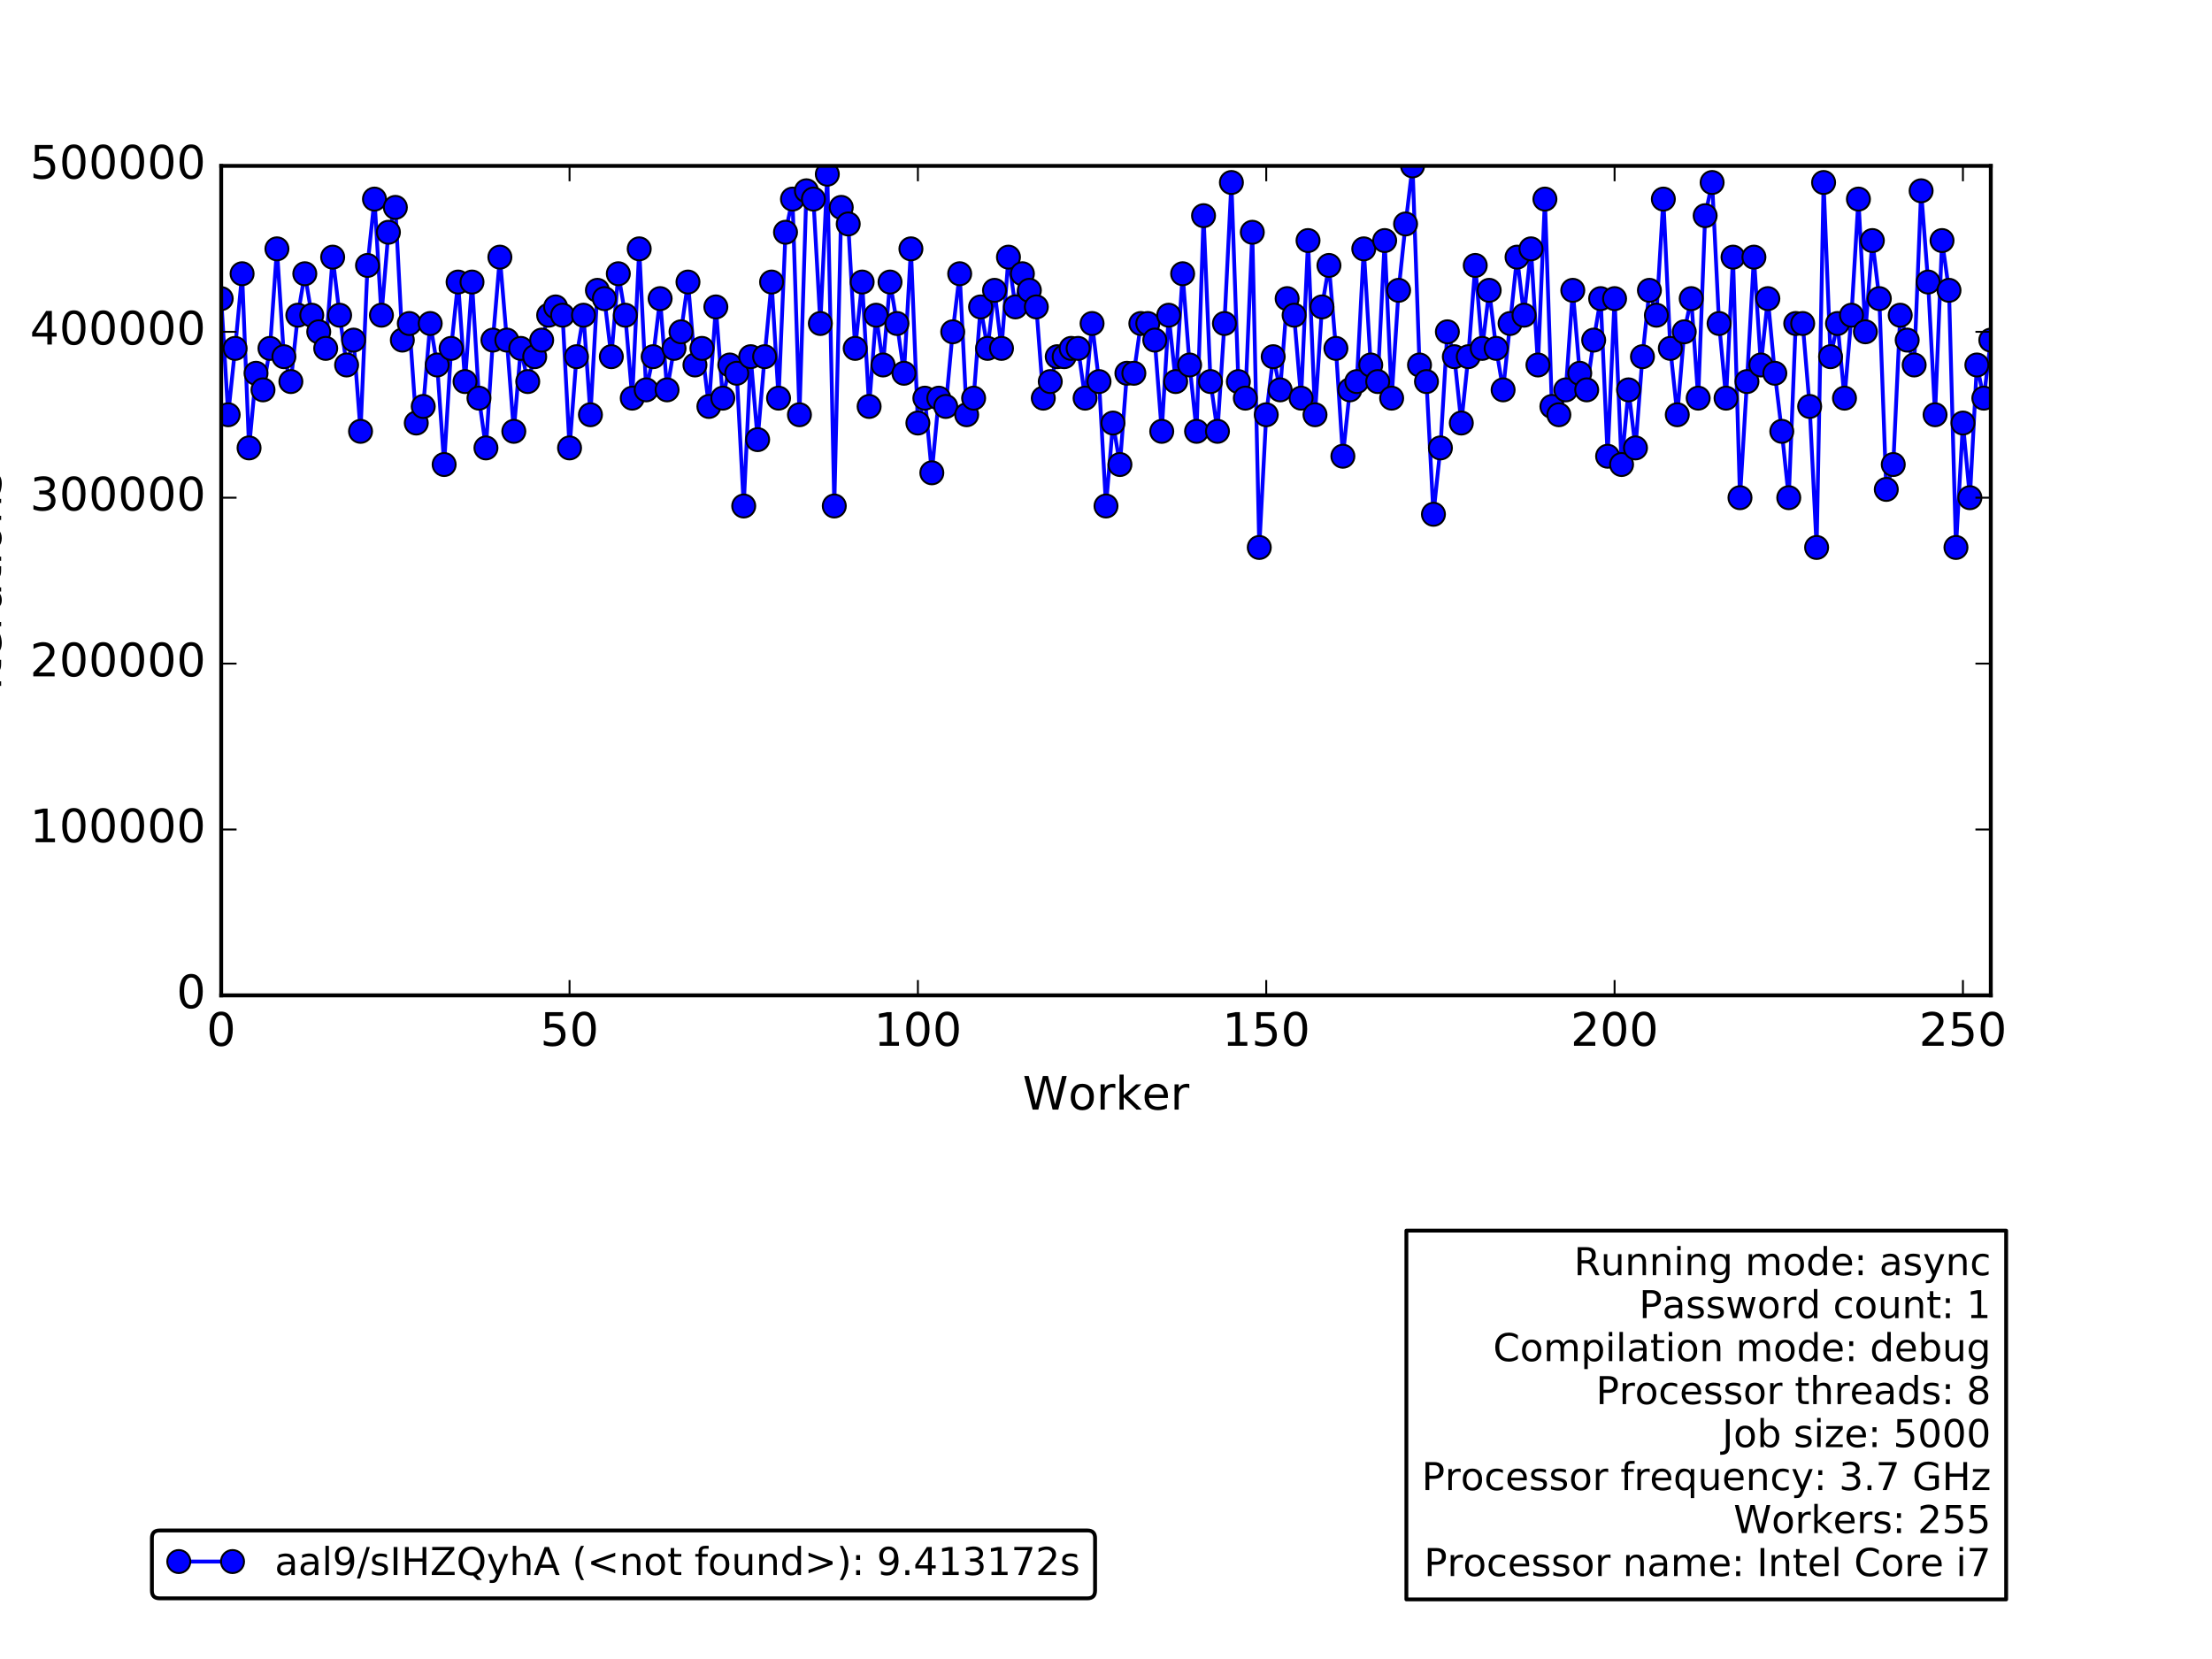 <?xml version="1.0" encoding="utf-8" standalone="no"?>
<!DOCTYPE svg PUBLIC "-//W3C//DTD SVG 1.1//EN"
  "http://www.w3.org/Graphics/SVG/1.1/DTD/svg11.dtd">
<!-- Created with matplotlib (http://matplotlib.org/) -->
<svg height="432pt" version="1.1" viewBox="0 0 576 432" width="576pt" xmlns="http://www.w3.org/2000/svg" xmlns:xlink="http://www.w3.org/1999/xlink">
 <defs>
  <style type="text/css">
*{stroke-linecap:butt;stroke-linejoin:round;stroke-miterlimit:100000;}
  </style>
 </defs>
 <g id="figure_1">
  <g id="patch_1">
   <path d="M 0 432 
L 576 432 
L 576 0 
L 0 0 
z
" style="fill:#ffffff;"/>
  </g>
  <g id="axes_1">
   <g id="patch_2">
    <path d="M 57.6 259.2 
L 518.4 259.2 
L 518.4 43.2 
L 57.6 43.2 
z
" style="fill:#ffffff;"/>
   </g>
   <g id="patch_3">
    <path clip-path="url(#pdd3bfb8966)" d="M 57.6 259.2 
L 520.214 259.2 
L 520.214 259.2 
L 57.6 259.2 
z
" style="fill:#0000ff;opacity:0.4;stroke:#000000;stroke-linejoin:miter;"/>
   </g>
   <g id="line2d_1">
    <path clip-path="url(#pdd3bfb8966)" d="M 57.6 77.76 
L 59.414 108 
L 61.228 90.72 
L 63.043 71.28 
L 64.857 116.64 
L 66.671 97.2 
L 68.485 101.52 
L 70.299 90.72 
L 72.113 64.8 
L 73.928 92.88 
L 75.742 99.36 
L 77.556 82.08 
L 79.37 71.28 
L 81.184 82.08 
L 84.813 90.72 
L 86.627 66.96 
L 88.441 82.08 
L 90.255 95.04 
L 92.069 88.56 
L 93.883 112.32 
L 95.698 69.12 
L 97.512 51.84 
L 99.326 82.08 
L 101.14 60.48 
L 102.954 54 
L 104.769 88.56 
L 106.583 84.24 
L 108.397 110.16 
L 110.211 105.84 
L 112.025 84.24 
L 113.839 95.04 
L 115.654 120.96 
L 117.468 90.72 
L 119.282 73.44 
L 121.096 99.36 
L 122.91 73.44 
L 124.724 103.68 
L 126.539 116.64 
L 128.353 88.56 
L 130.167 66.96 
L 131.981 88.56 
L 133.795 112.32 
L 135.609 90.72 
L 137.424 99.36 
L 139.238 92.88 
L 141.052 88.56 
L 142.866 82.08 
L 144.68 79.92 
L 146.494 82.08 
L 148.309 116.64 
L 150.123 92.88 
L 151.937 82.08 
L 153.751 108 
L 155.565 75.6 
L 157.38 77.76 
L 159.194 92.88 
L 161.008 71.28 
L 162.822 82.08 
L 164.636 103.68 
L 166.45 64.8 
L 168.265 101.52 
L 170.079 92.88 
L 171.893 77.76 
L 173.707 101.52 
L 175.521 90.72 
L 177.335 86.4 
L 179.15 73.44 
L 180.964 95.04 
L 182.778 90.72 
L 184.592 105.84 
L 186.406 79.92 
L 188.22 103.68 
L 190.035 95.04 
L 191.849 97.2 
L 193.663 131.76 
L 195.477 92.88 
L 197.291 114.48 
L 199.106 92.88 
L 200.92 73.44 
L 202.734 103.68 
L 204.548 60.48 
L 206.362 51.84 
L 208.176 108 
L 209.991 49.68 
L 211.805 51.84 
L 213.619 84.24 
L 215.433 45.36 
L 217.247 131.76 
L 219.061 54 
L 220.876 58.32 
L 222.69 90.72 
L 224.504 73.44 
L 226.318 105.84 
L 228.132 82.08 
L 229.946 95.04 
L 231.761 73.44 
L 233.575 84.24 
L 235.389 97.2 
L 237.203 64.8 
L 239.017 110.16 
L 240.831 103.68 
L 242.646 123.12 
L 244.46 103.68 
L 246.274 105.84 
L 248.088 86.4 
L 249.902 71.28 
L 251.717 108 
L 253.531 103.68 
L 255.345 79.92 
L 257.159 90.72 
L 258.973 75.6 
L 260.787 90.72 
L 262.602 66.96 
L 264.416 79.92 
L 266.23 71.28 
L 269.858 79.92 
L 271.672 103.68 
L 273.487 99.36 
L 275.301 92.88 
L 277.115 92.88 
L 278.929 90.72 
L 280.743 90.72 
L 282.557 103.68 
L 284.372 84.24 
L 286.186 99.36 
L 288 131.76 
L 289.814 110.16 
L 291.628 120.96 
L 293.443 97.2 
L 295.257 97.2 
L 297.071 84.24 
L 298.885 84.24 
L 300.699 88.56 
L 302.513 112.32 
L 304.328 82.08 
L 306.142 99.36 
L 307.956 71.28 
L 309.77 95.04 
L 311.584 112.32 
L 313.398 56.16 
L 315.213 99.36 
L 317.027 112.32 
L 318.841 84.24 
L 320.655 47.52 
L 322.469 99.36 
L 324.283 103.68 
L 326.098 60.48 
L 327.912 142.56 
L 329.726 108 
L 331.54 92.88 
L 333.354 101.52 
L 335.169 77.76 
L 336.983 82.08 
L 338.797 103.68 
L 340.611 62.64 
L 342.425 108 
L 344.239 79.92 
L 346.054 69.12 
L 347.868 90.72 
L 349.682 118.8 
L 351.496 101.52 
L 353.31 99.36 
L 355.124 64.8 
L 356.939 95.04 
L 358.753 99.36 
L 360.567 62.64 
L 362.381 103.68 
L 364.195 75.6 
L 366.009 58.32 
L 367.824 43.2 
L 369.638 95.04 
L 371.452 99.36 
L 373.266 133.92 
L 375.08 116.64 
L 376.894 86.4 
L 378.709 92.88 
L 380.523 110.16 
L 382.337 92.88 
L 384.151 69.12 
L 385.965 90.72 
L 387.78 75.6 
L 389.594 90.72 
L 391.408 101.52 
L 395.036 66.96 
L 396.85 82.08 
L 398.665 64.8 
L 400.479 95.04 
L 402.293 51.84 
L 404.107 105.84 
L 405.921 108 
L 407.735 101.52 
L 409.55 75.6 
L 411.364 97.2 
L 413.178 101.52 
L 414.992 88.56 
L 416.806 77.76 
L 418.62 118.8 
L 420.435 77.76 
L 422.249 120.96 
L 424.063 101.52 
L 425.877 116.64 
L 427.691 92.88 
L 429.506 75.6 
L 431.32 82.08 
L 433.134 51.84 
L 434.948 90.72 
L 436.762 108 
L 438.576 86.4 
L 440.391 77.76 
L 442.205 103.68 
L 444.019 56.16 
L 445.833 47.52 
L 447.647 84.24 
L 449.461 103.68 
L 451.276 66.96 
L 453.09 129.6 
L 454.904 99.36 
L 456.718 66.96 
L 458.532 95.04 
L 460.346 77.76 
L 462.161 97.2 
L 463.975 112.32 
L 465.789 129.6 
L 467.603 84.24 
L 469.417 84.24 
L 471.231 105.84 
L 473.046 142.56 
L 474.86 47.52 
L 476.674 92.88 
L 478.488 84.24 
L 480.302 103.68 
L 482.117 82.08 
L 483.931 51.84 
L 485.745 86.4 
L 487.559 62.64 
L 489.373 77.76 
L 491.187 127.44 
L 493.002 120.96 
L 494.816 82.08 
L 498.444 95.04 
L 500.258 49.68 
L 502.072 73.44 
L 503.887 108 
L 505.701 62.64 
L 507.515 75.6 
L 509.329 142.56 
L 511.143 110.16 
L 512.957 129.6 
L 514.772 95.04 
L 516.586 103.68 
L 518.4 88.56 
L 518.4 88.56 
" style="fill:none;stroke:#0000ff;stroke-linecap:square;"/>
    <defs>
     <path d="M 0 3 
C 0.796 3 1.559 2.684 2.121 2.121 
C 2.684 1.559 3 0.796 3 0 
C 3 -0.796 2.684 -1.559 2.121 -2.121 
C 1.559 -2.684 0.796 -3 0 -3 
C -0.796 -3 -1.559 -2.684 -2.121 -2.121 
C -2.684 -1.559 -3 -0.796 -3 0 
C -3 0.796 -2.684 1.559 -2.121 2.121 
C -1.559 2.684 -0.796 3 0 3 
z
" id="m5ec0d660d9" style="stroke:#000000;stroke-width:0.5;"/>
    </defs>
    <g clip-path="url(#pdd3bfb8966)">
     <use style="fill:#0000ff;stroke:#000000;stroke-width:0.5;" x="57.6" xlink:href="#m5ec0d660d9" y="77.76"/>
     <use style="fill:#0000ff;stroke:#000000;stroke-width:0.5;" x="59.414" xlink:href="#m5ec0d660d9" y="108.0"/>
     <use style="fill:#0000ff;stroke:#000000;stroke-width:0.5;" x="61.228" xlink:href="#m5ec0d660d9" y="90.72"/>
     <use style="fill:#0000ff;stroke:#000000;stroke-width:0.5;" x="63.043" xlink:href="#m5ec0d660d9" y="71.28"/>
     <use style="fill:#0000ff;stroke:#000000;stroke-width:0.5;" x="64.857" xlink:href="#m5ec0d660d9" y="116.64"/>
     <use style="fill:#0000ff;stroke:#000000;stroke-width:0.5;" x="66.671" xlink:href="#m5ec0d660d9" y="97.2"/>
     <use style="fill:#0000ff;stroke:#000000;stroke-width:0.5;" x="68.485" xlink:href="#m5ec0d660d9" y="101.52"/>
     <use style="fill:#0000ff;stroke:#000000;stroke-width:0.5;" x="70.299" xlink:href="#m5ec0d660d9" y="90.72"/>
     <use style="fill:#0000ff;stroke:#000000;stroke-width:0.5;" x="72.113" xlink:href="#m5ec0d660d9" y="64.8"/>
     <use style="fill:#0000ff;stroke:#000000;stroke-width:0.5;" x="73.928" xlink:href="#m5ec0d660d9" y="92.88"/>
     <use style="fill:#0000ff;stroke:#000000;stroke-width:0.5;" x="75.742" xlink:href="#m5ec0d660d9" y="99.36"/>
     <use style="fill:#0000ff;stroke:#000000;stroke-width:0.5;" x="77.556" xlink:href="#m5ec0d660d9" y="82.08"/>
     <use style="fill:#0000ff;stroke:#000000;stroke-width:0.5;" x="79.37" xlink:href="#m5ec0d660d9" y="71.28"/>
     <use style="fill:#0000ff;stroke:#000000;stroke-width:0.5;" x="81.184" xlink:href="#m5ec0d660d9" y="82.08"/>
     <use style="fill:#0000ff;stroke:#000000;stroke-width:0.5;" x="82.998" xlink:href="#m5ec0d660d9" y="86.4"/>
     <use style="fill:#0000ff;stroke:#000000;stroke-width:0.5;" x="84.813" xlink:href="#m5ec0d660d9" y="90.72"/>
     <use style="fill:#0000ff;stroke:#000000;stroke-width:0.5;" x="86.627" xlink:href="#m5ec0d660d9" y="66.96"/>
     <use style="fill:#0000ff;stroke:#000000;stroke-width:0.5;" x="88.441" xlink:href="#m5ec0d660d9" y="82.08"/>
     <use style="fill:#0000ff;stroke:#000000;stroke-width:0.5;" x="90.255" xlink:href="#m5ec0d660d9" y="95.04"/>
     <use style="fill:#0000ff;stroke:#000000;stroke-width:0.5;" x="92.069" xlink:href="#m5ec0d660d9" y="88.56"/>
     <use style="fill:#0000ff;stroke:#000000;stroke-width:0.5;" x="93.883" xlink:href="#m5ec0d660d9" y="112.32"/>
     <use style="fill:#0000ff;stroke:#000000;stroke-width:0.5;" x="95.698" xlink:href="#m5ec0d660d9" y="69.12"/>
     <use style="fill:#0000ff;stroke:#000000;stroke-width:0.5;" x="97.512" xlink:href="#m5ec0d660d9" y="51.84"/>
     <use style="fill:#0000ff;stroke:#000000;stroke-width:0.5;" x="99.326" xlink:href="#m5ec0d660d9" y="82.08"/>
     <use style="fill:#0000ff;stroke:#000000;stroke-width:0.5;" x="101.14" xlink:href="#m5ec0d660d9" y="60.48"/>
     <use style="fill:#0000ff;stroke:#000000;stroke-width:0.5;" x="102.954" xlink:href="#m5ec0d660d9" y="54.0"/>
     <use style="fill:#0000ff;stroke:#000000;stroke-width:0.5;" x="104.769" xlink:href="#m5ec0d660d9" y="88.56"/>
     <use style="fill:#0000ff;stroke:#000000;stroke-width:0.5;" x="106.583" xlink:href="#m5ec0d660d9" y="84.24"/>
     <use style="fill:#0000ff;stroke:#000000;stroke-width:0.5;" x="108.397" xlink:href="#m5ec0d660d9" y="110.16"/>
     <use style="fill:#0000ff;stroke:#000000;stroke-width:0.5;" x="110.211" xlink:href="#m5ec0d660d9" y="105.84"/>
     <use style="fill:#0000ff;stroke:#000000;stroke-width:0.5;" x="112.025" xlink:href="#m5ec0d660d9" y="84.24"/>
     <use style="fill:#0000ff;stroke:#000000;stroke-width:0.5;" x="113.839" xlink:href="#m5ec0d660d9" y="95.04"/>
     <use style="fill:#0000ff;stroke:#000000;stroke-width:0.5;" x="115.654" xlink:href="#m5ec0d660d9" y="120.96"/>
     <use style="fill:#0000ff;stroke:#000000;stroke-width:0.5;" x="117.468" xlink:href="#m5ec0d660d9" y="90.72"/>
     <use style="fill:#0000ff;stroke:#000000;stroke-width:0.5;" x="119.282" xlink:href="#m5ec0d660d9" y="73.44"/>
     <use style="fill:#0000ff;stroke:#000000;stroke-width:0.5;" x="121.096" xlink:href="#m5ec0d660d9" y="99.36"/>
     <use style="fill:#0000ff;stroke:#000000;stroke-width:0.5;" x="122.91" xlink:href="#m5ec0d660d9" y="73.44"/>
     <use style="fill:#0000ff;stroke:#000000;stroke-width:0.5;" x="124.724" xlink:href="#m5ec0d660d9" y="103.68"/>
     <use style="fill:#0000ff;stroke:#000000;stroke-width:0.5;" x="126.539" xlink:href="#m5ec0d660d9" y="116.64"/>
     <use style="fill:#0000ff;stroke:#000000;stroke-width:0.5;" x="128.353" xlink:href="#m5ec0d660d9" y="88.56"/>
     <use style="fill:#0000ff;stroke:#000000;stroke-width:0.5;" x="130.167" xlink:href="#m5ec0d660d9" y="66.96"/>
     <use style="fill:#0000ff;stroke:#000000;stroke-width:0.5;" x="131.981" xlink:href="#m5ec0d660d9" y="88.56"/>
     <use style="fill:#0000ff;stroke:#000000;stroke-width:0.5;" x="133.795" xlink:href="#m5ec0d660d9" y="112.32"/>
     <use style="fill:#0000ff;stroke:#000000;stroke-width:0.5;" x="135.609" xlink:href="#m5ec0d660d9" y="90.72"/>
     <use style="fill:#0000ff;stroke:#000000;stroke-width:0.5;" x="137.424" xlink:href="#m5ec0d660d9" y="99.36"/>
     <use style="fill:#0000ff;stroke:#000000;stroke-width:0.5;" x="139.238" xlink:href="#m5ec0d660d9" y="92.88"/>
     <use style="fill:#0000ff;stroke:#000000;stroke-width:0.5;" x="141.052" xlink:href="#m5ec0d660d9" y="88.56"/>
     <use style="fill:#0000ff;stroke:#000000;stroke-width:0.5;" x="142.866" xlink:href="#m5ec0d660d9" y="82.08"/>
     <use style="fill:#0000ff;stroke:#000000;stroke-width:0.5;" x="144.68" xlink:href="#m5ec0d660d9" y="79.92"/>
     <use style="fill:#0000ff;stroke:#000000;stroke-width:0.5;" x="146.494" xlink:href="#m5ec0d660d9" y="82.08"/>
     <use style="fill:#0000ff;stroke:#000000;stroke-width:0.5;" x="148.309" xlink:href="#m5ec0d660d9" y="116.64"/>
     <use style="fill:#0000ff;stroke:#000000;stroke-width:0.5;" x="150.123" xlink:href="#m5ec0d660d9" y="92.88"/>
     <use style="fill:#0000ff;stroke:#000000;stroke-width:0.5;" x="151.937" xlink:href="#m5ec0d660d9" y="82.08"/>
     <use style="fill:#0000ff;stroke:#000000;stroke-width:0.5;" x="153.751" xlink:href="#m5ec0d660d9" y="108.0"/>
     <use style="fill:#0000ff;stroke:#000000;stroke-width:0.5;" x="155.565" xlink:href="#m5ec0d660d9" y="75.6"/>
     <use style="fill:#0000ff;stroke:#000000;stroke-width:0.5;" x="157.38" xlink:href="#m5ec0d660d9" y="77.76"/>
     <use style="fill:#0000ff;stroke:#000000;stroke-width:0.5;" x="159.194" xlink:href="#m5ec0d660d9" y="92.88"/>
     <use style="fill:#0000ff;stroke:#000000;stroke-width:0.5;" x="161.008" xlink:href="#m5ec0d660d9" y="71.28"/>
     <use style="fill:#0000ff;stroke:#000000;stroke-width:0.5;" x="162.822" xlink:href="#m5ec0d660d9" y="82.08"/>
     <use style="fill:#0000ff;stroke:#000000;stroke-width:0.5;" x="164.636" xlink:href="#m5ec0d660d9" y="103.68"/>
     <use style="fill:#0000ff;stroke:#000000;stroke-width:0.5;" x="166.45" xlink:href="#m5ec0d660d9" y="64.8"/>
     <use style="fill:#0000ff;stroke:#000000;stroke-width:0.5;" x="168.265" xlink:href="#m5ec0d660d9" y="101.52"/>
     <use style="fill:#0000ff;stroke:#000000;stroke-width:0.5;" x="170.079" xlink:href="#m5ec0d660d9" y="92.88"/>
     <use style="fill:#0000ff;stroke:#000000;stroke-width:0.5;" x="171.893" xlink:href="#m5ec0d660d9" y="77.76"/>
     <use style="fill:#0000ff;stroke:#000000;stroke-width:0.5;" x="173.707" xlink:href="#m5ec0d660d9" y="101.52"/>
     <use style="fill:#0000ff;stroke:#000000;stroke-width:0.5;" x="175.521" xlink:href="#m5ec0d660d9" y="90.72"/>
     <use style="fill:#0000ff;stroke:#000000;stroke-width:0.5;" x="177.335" xlink:href="#m5ec0d660d9" y="86.4"/>
     <use style="fill:#0000ff;stroke:#000000;stroke-width:0.5;" x="179.15" xlink:href="#m5ec0d660d9" y="73.44"/>
     <use style="fill:#0000ff;stroke:#000000;stroke-width:0.5;" x="180.964" xlink:href="#m5ec0d660d9" y="95.04"/>
     <use style="fill:#0000ff;stroke:#000000;stroke-width:0.5;" x="182.778" xlink:href="#m5ec0d660d9" y="90.72"/>
     <use style="fill:#0000ff;stroke:#000000;stroke-width:0.5;" x="184.592" xlink:href="#m5ec0d660d9" y="105.84"/>
     <use style="fill:#0000ff;stroke:#000000;stroke-width:0.5;" x="186.406" xlink:href="#m5ec0d660d9" y="79.92"/>
     <use style="fill:#0000ff;stroke:#000000;stroke-width:0.5;" x="188.22" xlink:href="#m5ec0d660d9" y="103.68"/>
     <use style="fill:#0000ff;stroke:#000000;stroke-width:0.5;" x="190.035" xlink:href="#m5ec0d660d9" y="95.04"/>
     <use style="fill:#0000ff;stroke:#000000;stroke-width:0.5;" x="191.849" xlink:href="#m5ec0d660d9" y="97.2"/>
     <use style="fill:#0000ff;stroke:#000000;stroke-width:0.5;" x="193.663" xlink:href="#m5ec0d660d9" y="131.76"/>
     <use style="fill:#0000ff;stroke:#000000;stroke-width:0.5;" x="195.477" xlink:href="#m5ec0d660d9" y="92.88"/>
     <use style="fill:#0000ff;stroke:#000000;stroke-width:0.5;" x="197.291" xlink:href="#m5ec0d660d9" y="114.48"/>
     <use style="fill:#0000ff;stroke:#000000;stroke-width:0.5;" x="199.106" xlink:href="#m5ec0d660d9" y="92.88"/>
     <use style="fill:#0000ff;stroke:#000000;stroke-width:0.5;" x="200.92" xlink:href="#m5ec0d660d9" y="73.44"/>
     <use style="fill:#0000ff;stroke:#000000;stroke-width:0.5;" x="202.734" xlink:href="#m5ec0d660d9" y="103.68"/>
     <use style="fill:#0000ff;stroke:#000000;stroke-width:0.5;" x="204.548" xlink:href="#m5ec0d660d9" y="60.48"/>
     <use style="fill:#0000ff;stroke:#000000;stroke-width:0.5;" x="206.362" xlink:href="#m5ec0d660d9" y="51.84"/>
     <use style="fill:#0000ff;stroke:#000000;stroke-width:0.5;" x="208.176" xlink:href="#m5ec0d660d9" y="108.0"/>
     <use style="fill:#0000ff;stroke:#000000;stroke-width:0.5;" x="209.991" xlink:href="#m5ec0d660d9" y="49.68"/>
     <use style="fill:#0000ff;stroke:#000000;stroke-width:0.5;" x="211.805" xlink:href="#m5ec0d660d9" y="51.84"/>
     <use style="fill:#0000ff;stroke:#000000;stroke-width:0.5;" x="213.619" xlink:href="#m5ec0d660d9" y="84.24"/>
     <use style="fill:#0000ff;stroke:#000000;stroke-width:0.5;" x="215.433" xlink:href="#m5ec0d660d9" y="45.36"/>
     <use style="fill:#0000ff;stroke:#000000;stroke-width:0.5;" x="217.247" xlink:href="#m5ec0d660d9" y="131.76"/>
     <use style="fill:#0000ff;stroke:#000000;stroke-width:0.5;" x="219.061" xlink:href="#m5ec0d660d9" y="54.0"/>
     <use style="fill:#0000ff;stroke:#000000;stroke-width:0.5;" x="220.876" xlink:href="#m5ec0d660d9" y="58.32"/>
     <use style="fill:#0000ff;stroke:#000000;stroke-width:0.5;" x="222.69" xlink:href="#m5ec0d660d9" y="90.72"/>
     <use style="fill:#0000ff;stroke:#000000;stroke-width:0.5;" x="224.504" xlink:href="#m5ec0d660d9" y="73.44"/>
     <use style="fill:#0000ff;stroke:#000000;stroke-width:0.5;" x="226.318" xlink:href="#m5ec0d660d9" y="105.84"/>
     <use style="fill:#0000ff;stroke:#000000;stroke-width:0.5;" x="228.132" xlink:href="#m5ec0d660d9" y="82.08"/>
     <use style="fill:#0000ff;stroke:#000000;stroke-width:0.5;" x="229.946" xlink:href="#m5ec0d660d9" y="95.04"/>
     <use style="fill:#0000ff;stroke:#000000;stroke-width:0.5;" x="231.761" xlink:href="#m5ec0d660d9" y="73.44"/>
     <use style="fill:#0000ff;stroke:#000000;stroke-width:0.5;" x="233.575" xlink:href="#m5ec0d660d9" y="84.24"/>
     <use style="fill:#0000ff;stroke:#000000;stroke-width:0.5;" x="235.389" xlink:href="#m5ec0d660d9" y="97.2"/>
     <use style="fill:#0000ff;stroke:#000000;stroke-width:0.5;" x="237.203" xlink:href="#m5ec0d660d9" y="64.8"/>
     <use style="fill:#0000ff;stroke:#000000;stroke-width:0.5;" x="239.017" xlink:href="#m5ec0d660d9" y="110.16"/>
     <use style="fill:#0000ff;stroke:#000000;stroke-width:0.5;" x="240.831" xlink:href="#m5ec0d660d9" y="103.68"/>
     <use style="fill:#0000ff;stroke:#000000;stroke-width:0.5;" x="242.646" xlink:href="#m5ec0d660d9" y="123.12"/>
     <use style="fill:#0000ff;stroke:#000000;stroke-width:0.5;" x="244.46" xlink:href="#m5ec0d660d9" y="103.68"/>
     <use style="fill:#0000ff;stroke:#000000;stroke-width:0.5;" x="246.274" xlink:href="#m5ec0d660d9" y="105.84"/>
     <use style="fill:#0000ff;stroke:#000000;stroke-width:0.5;" x="248.088" xlink:href="#m5ec0d660d9" y="86.4"/>
     <use style="fill:#0000ff;stroke:#000000;stroke-width:0.5;" x="249.902" xlink:href="#m5ec0d660d9" y="71.28"/>
     <use style="fill:#0000ff;stroke:#000000;stroke-width:0.5;" x="251.717" xlink:href="#m5ec0d660d9" y="108.0"/>
     <use style="fill:#0000ff;stroke:#000000;stroke-width:0.5;" x="253.531" xlink:href="#m5ec0d660d9" y="103.68"/>
     <use style="fill:#0000ff;stroke:#000000;stroke-width:0.5;" x="255.345" xlink:href="#m5ec0d660d9" y="79.92"/>
     <use style="fill:#0000ff;stroke:#000000;stroke-width:0.5;" x="257.159" xlink:href="#m5ec0d660d9" y="90.72"/>
     <use style="fill:#0000ff;stroke:#000000;stroke-width:0.5;" x="258.973" xlink:href="#m5ec0d660d9" y="75.6"/>
     <use style="fill:#0000ff;stroke:#000000;stroke-width:0.5;" x="260.787" xlink:href="#m5ec0d660d9" y="90.72"/>
     <use style="fill:#0000ff;stroke:#000000;stroke-width:0.5;" x="262.602" xlink:href="#m5ec0d660d9" y="66.96"/>
     <use style="fill:#0000ff;stroke:#000000;stroke-width:0.5;" x="264.416" xlink:href="#m5ec0d660d9" y="79.92"/>
     <use style="fill:#0000ff;stroke:#000000;stroke-width:0.5;" x="266.23" xlink:href="#m5ec0d660d9" y="71.28"/>
     <use style="fill:#0000ff;stroke:#000000;stroke-width:0.5;" x="268.044" xlink:href="#m5ec0d660d9" y="75.6"/>
     <use style="fill:#0000ff;stroke:#000000;stroke-width:0.5;" x="269.858" xlink:href="#m5ec0d660d9" y="79.92"/>
     <use style="fill:#0000ff;stroke:#000000;stroke-width:0.5;" x="271.672" xlink:href="#m5ec0d660d9" y="103.68"/>
     <use style="fill:#0000ff;stroke:#000000;stroke-width:0.5;" x="273.487" xlink:href="#m5ec0d660d9" y="99.36"/>
     <use style="fill:#0000ff;stroke:#000000;stroke-width:0.5;" x="275.301" xlink:href="#m5ec0d660d9" y="92.88"/>
     <use style="fill:#0000ff;stroke:#000000;stroke-width:0.5;" x="277.115" xlink:href="#m5ec0d660d9" y="92.88"/>
     <use style="fill:#0000ff;stroke:#000000;stroke-width:0.5;" x="278.929" xlink:href="#m5ec0d660d9" y="90.72"/>
     <use style="fill:#0000ff;stroke:#000000;stroke-width:0.5;" x="280.743" xlink:href="#m5ec0d660d9" y="90.72"/>
     <use style="fill:#0000ff;stroke:#000000;stroke-width:0.5;" x="282.557" xlink:href="#m5ec0d660d9" y="103.68"/>
     <use style="fill:#0000ff;stroke:#000000;stroke-width:0.5;" x="284.372" xlink:href="#m5ec0d660d9" y="84.24"/>
     <use style="fill:#0000ff;stroke:#000000;stroke-width:0.5;" x="286.186" xlink:href="#m5ec0d660d9" y="99.36"/>
     <use style="fill:#0000ff;stroke:#000000;stroke-width:0.5;" x="288.0" xlink:href="#m5ec0d660d9" y="131.76"/>
     <use style="fill:#0000ff;stroke:#000000;stroke-width:0.5;" x="289.814" xlink:href="#m5ec0d660d9" y="110.16"/>
     <use style="fill:#0000ff;stroke:#000000;stroke-width:0.5;" x="291.628" xlink:href="#m5ec0d660d9" y="120.96"/>
     <use style="fill:#0000ff;stroke:#000000;stroke-width:0.5;" x="293.443" xlink:href="#m5ec0d660d9" y="97.2"/>
     <use style="fill:#0000ff;stroke:#000000;stroke-width:0.5;" x="295.257" xlink:href="#m5ec0d660d9" y="97.2"/>
     <use style="fill:#0000ff;stroke:#000000;stroke-width:0.5;" x="297.071" xlink:href="#m5ec0d660d9" y="84.24"/>
     <use style="fill:#0000ff;stroke:#000000;stroke-width:0.5;" x="298.885" xlink:href="#m5ec0d660d9" y="84.24"/>
     <use style="fill:#0000ff;stroke:#000000;stroke-width:0.5;" x="300.699" xlink:href="#m5ec0d660d9" y="88.56"/>
     <use style="fill:#0000ff;stroke:#000000;stroke-width:0.5;" x="302.513" xlink:href="#m5ec0d660d9" y="112.32"/>
     <use style="fill:#0000ff;stroke:#000000;stroke-width:0.5;" x="304.328" xlink:href="#m5ec0d660d9" y="82.08"/>
     <use style="fill:#0000ff;stroke:#000000;stroke-width:0.5;" x="306.142" xlink:href="#m5ec0d660d9" y="99.36"/>
     <use style="fill:#0000ff;stroke:#000000;stroke-width:0.5;" x="307.956" xlink:href="#m5ec0d660d9" y="71.28"/>
     <use style="fill:#0000ff;stroke:#000000;stroke-width:0.5;" x="309.77" xlink:href="#m5ec0d660d9" y="95.04"/>
     <use style="fill:#0000ff;stroke:#000000;stroke-width:0.5;" x="311.584" xlink:href="#m5ec0d660d9" y="112.32"/>
     <use style="fill:#0000ff;stroke:#000000;stroke-width:0.5;" x="313.398" xlink:href="#m5ec0d660d9" y="56.16"/>
     <use style="fill:#0000ff;stroke:#000000;stroke-width:0.5;" x="315.213" xlink:href="#m5ec0d660d9" y="99.36"/>
     <use style="fill:#0000ff;stroke:#000000;stroke-width:0.5;" x="317.027" xlink:href="#m5ec0d660d9" y="112.32"/>
     <use style="fill:#0000ff;stroke:#000000;stroke-width:0.5;" x="318.841" xlink:href="#m5ec0d660d9" y="84.24"/>
     <use style="fill:#0000ff;stroke:#000000;stroke-width:0.5;" x="320.655" xlink:href="#m5ec0d660d9" y="47.52"/>
     <use style="fill:#0000ff;stroke:#000000;stroke-width:0.5;" x="322.469" xlink:href="#m5ec0d660d9" y="99.36"/>
     <use style="fill:#0000ff;stroke:#000000;stroke-width:0.5;" x="324.283" xlink:href="#m5ec0d660d9" y="103.68"/>
     <use style="fill:#0000ff;stroke:#000000;stroke-width:0.5;" x="326.098" xlink:href="#m5ec0d660d9" y="60.48"/>
     <use style="fill:#0000ff;stroke:#000000;stroke-width:0.5;" x="327.912" xlink:href="#m5ec0d660d9" y="142.56"/>
     <use style="fill:#0000ff;stroke:#000000;stroke-width:0.5;" x="329.726" xlink:href="#m5ec0d660d9" y="108.0"/>
     <use style="fill:#0000ff;stroke:#000000;stroke-width:0.5;" x="331.54" xlink:href="#m5ec0d660d9" y="92.88"/>
     <use style="fill:#0000ff;stroke:#000000;stroke-width:0.5;" x="333.354" xlink:href="#m5ec0d660d9" y="101.52"/>
     <use style="fill:#0000ff;stroke:#000000;stroke-width:0.5;" x="335.169" xlink:href="#m5ec0d660d9" y="77.76"/>
     <use style="fill:#0000ff;stroke:#000000;stroke-width:0.5;" x="336.983" xlink:href="#m5ec0d660d9" y="82.08"/>
     <use style="fill:#0000ff;stroke:#000000;stroke-width:0.5;" x="338.797" xlink:href="#m5ec0d660d9" y="103.68"/>
     <use style="fill:#0000ff;stroke:#000000;stroke-width:0.5;" x="340.611" xlink:href="#m5ec0d660d9" y="62.64"/>
     <use style="fill:#0000ff;stroke:#000000;stroke-width:0.5;" x="342.425" xlink:href="#m5ec0d660d9" y="108.0"/>
     <use style="fill:#0000ff;stroke:#000000;stroke-width:0.5;" x="344.239" xlink:href="#m5ec0d660d9" y="79.92"/>
     <use style="fill:#0000ff;stroke:#000000;stroke-width:0.5;" x="346.054" xlink:href="#m5ec0d660d9" y="69.12"/>
     <use style="fill:#0000ff;stroke:#000000;stroke-width:0.5;" x="347.868" xlink:href="#m5ec0d660d9" y="90.72"/>
     <use style="fill:#0000ff;stroke:#000000;stroke-width:0.5;" x="349.682" xlink:href="#m5ec0d660d9" y="118.8"/>
     <use style="fill:#0000ff;stroke:#000000;stroke-width:0.5;" x="351.496" xlink:href="#m5ec0d660d9" y="101.52"/>
     <use style="fill:#0000ff;stroke:#000000;stroke-width:0.5;" x="353.31" xlink:href="#m5ec0d660d9" y="99.36"/>
     <use style="fill:#0000ff;stroke:#000000;stroke-width:0.5;" x="355.124" xlink:href="#m5ec0d660d9" y="64.8"/>
     <use style="fill:#0000ff;stroke:#000000;stroke-width:0.5;" x="356.939" xlink:href="#m5ec0d660d9" y="95.04"/>
     <use style="fill:#0000ff;stroke:#000000;stroke-width:0.5;" x="358.753" xlink:href="#m5ec0d660d9" y="99.36"/>
     <use style="fill:#0000ff;stroke:#000000;stroke-width:0.5;" x="360.567" xlink:href="#m5ec0d660d9" y="62.64"/>
     <use style="fill:#0000ff;stroke:#000000;stroke-width:0.5;" x="362.381" xlink:href="#m5ec0d660d9" y="103.68"/>
     <use style="fill:#0000ff;stroke:#000000;stroke-width:0.5;" x="364.195" xlink:href="#m5ec0d660d9" y="75.6"/>
     <use style="fill:#0000ff;stroke:#000000;stroke-width:0.5;" x="366.009" xlink:href="#m5ec0d660d9" y="58.32"/>
     <use style="fill:#0000ff;stroke:#000000;stroke-width:0.5;" x="367.824" xlink:href="#m5ec0d660d9" y="43.2"/>
     <use style="fill:#0000ff;stroke:#000000;stroke-width:0.5;" x="369.638" xlink:href="#m5ec0d660d9" y="95.04"/>
     <use style="fill:#0000ff;stroke:#000000;stroke-width:0.5;" x="371.452" xlink:href="#m5ec0d660d9" y="99.36"/>
     <use style="fill:#0000ff;stroke:#000000;stroke-width:0.5;" x="373.266" xlink:href="#m5ec0d660d9" y="133.92"/>
     <use style="fill:#0000ff;stroke:#000000;stroke-width:0.5;" x="375.08" xlink:href="#m5ec0d660d9" y="116.64"/>
     <use style="fill:#0000ff;stroke:#000000;stroke-width:0.5;" x="376.894" xlink:href="#m5ec0d660d9" y="86.4"/>
     <use style="fill:#0000ff;stroke:#000000;stroke-width:0.5;" x="378.709" xlink:href="#m5ec0d660d9" y="92.88"/>
     <use style="fill:#0000ff;stroke:#000000;stroke-width:0.5;" x="380.523" xlink:href="#m5ec0d660d9" y="110.16"/>
     <use style="fill:#0000ff;stroke:#000000;stroke-width:0.5;" x="382.337" xlink:href="#m5ec0d660d9" y="92.88"/>
     <use style="fill:#0000ff;stroke:#000000;stroke-width:0.5;" x="384.151" xlink:href="#m5ec0d660d9" y="69.12"/>
     <use style="fill:#0000ff;stroke:#000000;stroke-width:0.5;" x="385.965" xlink:href="#m5ec0d660d9" y="90.72"/>
     <use style="fill:#0000ff;stroke:#000000;stroke-width:0.5;" x="387.78" xlink:href="#m5ec0d660d9" y="75.6"/>
     <use style="fill:#0000ff;stroke:#000000;stroke-width:0.5;" x="389.594" xlink:href="#m5ec0d660d9" y="90.72"/>
     <use style="fill:#0000ff;stroke:#000000;stroke-width:0.5;" x="391.408" xlink:href="#m5ec0d660d9" y="101.52"/>
     <use style="fill:#0000ff;stroke:#000000;stroke-width:0.5;" x="393.222" xlink:href="#m5ec0d660d9" y="84.24"/>
     <use style="fill:#0000ff;stroke:#000000;stroke-width:0.5;" x="395.036" xlink:href="#m5ec0d660d9" y="66.96"/>
     <use style="fill:#0000ff;stroke:#000000;stroke-width:0.5;" x="396.85" xlink:href="#m5ec0d660d9" y="82.08"/>
     <use style="fill:#0000ff;stroke:#000000;stroke-width:0.5;" x="398.665" xlink:href="#m5ec0d660d9" y="64.8"/>
     <use style="fill:#0000ff;stroke:#000000;stroke-width:0.5;" x="400.479" xlink:href="#m5ec0d660d9" y="95.04"/>
     <use style="fill:#0000ff;stroke:#000000;stroke-width:0.5;" x="402.293" xlink:href="#m5ec0d660d9" y="51.84"/>
     <use style="fill:#0000ff;stroke:#000000;stroke-width:0.5;" x="404.107" xlink:href="#m5ec0d660d9" y="105.84"/>
     <use style="fill:#0000ff;stroke:#000000;stroke-width:0.5;" x="405.921" xlink:href="#m5ec0d660d9" y="108.0"/>
     <use style="fill:#0000ff;stroke:#000000;stroke-width:0.5;" x="407.735" xlink:href="#m5ec0d660d9" y="101.52"/>
     <use style="fill:#0000ff;stroke:#000000;stroke-width:0.5;" x="409.55" xlink:href="#m5ec0d660d9" y="75.6"/>
     <use style="fill:#0000ff;stroke:#000000;stroke-width:0.5;" x="411.364" xlink:href="#m5ec0d660d9" y="97.2"/>
     <use style="fill:#0000ff;stroke:#000000;stroke-width:0.5;" x="413.178" xlink:href="#m5ec0d660d9" y="101.52"/>
     <use style="fill:#0000ff;stroke:#000000;stroke-width:0.5;" x="414.992" xlink:href="#m5ec0d660d9" y="88.56"/>
     <use style="fill:#0000ff;stroke:#000000;stroke-width:0.5;" x="416.806" xlink:href="#m5ec0d660d9" y="77.76"/>
     <use style="fill:#0000ff;stroke:#000000;stroke-width:0.5;" x="418.62" xlink:href="#m5ec0d660d9" y="118.8"/>
     <use style="fill:#0000ff;stroke:#000000;stroke-width:0.5;" x="420.435" xlink:href="#m5ec0d660d9" y="77.76"/>
     <use style="fill:#0000ff;stroke:#000000;stroke-width:0.5;" x="422.249" xlink:href="#m5ec0d660d9" y="120.96"/>
     <use style="fill:#0000ff;stroke:#000000;stroke-width:0.5;" x="424.063" xlink:href="#m5ec0d660d9" y="101.52"/>
     <use style="fill:#0000ff;stroke:#000000;stroke-width:0.5;" x="425.877" xlink:href="#m5ec0d660d9" y="116.64"/>
     <use style="fill:#0000ff;stroke:#000000;stroke-width:0.5;" x="427.691" xlink:href="#m5ec0d660d9" y="92.88"/>
     <use style="fill:#0000ff;stroke:#000000;stroke-width:0.5;" x="429.506" xlink:href="#m5ec0d660d9" y="75.6"/>
     <use style="fill:#0000ff;stroke:#000000;stroke-width:0.5;" x="431.32" xlink:href="#m5ec0d660d9" y="82.08"/>
     <use style="fill:#0000ff;stroke:#000000;stroke-width:0.5;" x="433.134" xlink:href="#m5ec0d660d9" y="51.84"/>
     <use style="fill:#0000ff;stroke:#000000;stroke-width:0.5;" x="434.948" xlink:href="#m5ec0d660d9" y="90.72"/>
     <use style="fill:#0000ff;stroke:#000000;stroke-width:0.5;" x="436.762" xlink:href="#m5ec0d660d9" y="108.0"/>
     <use style="fill:#0000ff;stroke:#000000;stroke-width:0.5;" x="438.576" xlink:href="#m5ec0d660d9" y="86.4"/>
     <use style="fill:#0000ff;stroke:#000000;stroke-width:0.5;" x="440.391" xlink:href="#m5ec0d660d9" y="77.76"/>
     <use style="fill:#0000ff;stroke:#000000;stroke-width:0.5;" x="442.205" xlink:href="#m5ec0d660d9" y="103.68"/>
     <use style="fill:#0000ff;stroke:#000000;stroke-width:0.5;" x="444.019" xlink:href="#m5ec0d660d9" y="56.16"/>
     <use style="fill:#0000ff;stroke:#000000;stroke-width:0.5;" x="445.833" xlink:href="#m5ec0d660d9" y="47.52"/>
     <use style="fill:#0000ff;stroke:#000000;stroke-width:0.5;" x="447.647" xlink:href="#m5ec0d660d9" y="84.24"/>
     <use style="fill:#0000ff;stroke:#000000;stroke-width:0.5;" x="449.461" xlink:href="#m5ec0d660d9" y="103.68"/>
     <use style="fill:#0000ff;stroke:#000000;stroke-width:0.5;" x="451.276" xlink:href="#m5ec0d660d9" y="66.96"/>
     <use style="fill:#0000ff;stroke:#000000;stroke-width:0.5;" x="453.09" xlink:href="#m5ec0d660d9" y="129.6"/>
     <use style="fill:#0000ff;stroke:#000000;stroke-width:0.5;" x="454.904" xlink:href="#m5ec0d660d9" y="99.36"/>
     <use style="fill:#0000ff;stroke:#000000;stroke-width:0.5;" x="456.718" xlink:href="#m5ec0d660d9" y="66.96"/>
     <use style="fill:#0000ff;stroke:#000000;stroke-width:0.5;" x="458.532" xlink:href="#m5ec0d660d9" y="95.04"/>
     <use style="fill:#0000ff;stroke:#000000;stroke-width:0.5;" x="460.346" xlink:href="#m5ec0d660d9" y="77.76"/>
     <use style="fill:#0000ff;stroke:#000000;stroke-width:0.5;" x="462.161" xlink:href="#m5ec0d660d9" y="97.2"/>
     <use style="fill:#0000ff;stroke:#000000;stroke-width:0.5;" x="463.975" xlink:href="#m5ec0d660d9" y="112.32"/>
     <use style="fill:#0000ff;stroke:#000000;stroke-width:0.5;" x="465.789" xlink:href="#m5ec0d660d9" y="129.6"/>
     <use style="fill:#0000ff;stroke:#000000;stroke-width:0.5;" x="467.603" xlink:href="#m5ec0d660d9" y="84.24"/>
     <use style="fill:#0000ff;stroke:#000000;stroke-width:0.5;" x="469.417" xlink:href="#m5ec0d660d9" y="84.24"/>
     <use style="fill:#0000ff;stroke:#000000;stroke-width:0.5;" x="471.231" xlink:href="#m5ec0d660d9" y="105.84"/>
     <use style="fill:#0000ff;stroke:#000000;stroke-width:0.5;" x="473.046" xlink:href="#m5ec0d660d9" y="142.56"/>
     <use style="fill:#0000ff;stroke:#000000;stroke-width:0.5;" x="474.86" xlink:href="#m5ec0d660d9" y="47.52"/>
     <use style="fill:#0000ff;stroke:#000000;stroke-width:0.5;" x="476.674" xlink:href="#m5ec0d660d9" y="92.88"/>
     <use style="fill:#0000ff;stroke:#000000;stroke-width:0.5;" x="478.488" xlink:href="#m5ec0d660d9" y="84.24"/>
     <use style="fill:#0000ff;stroke:#000000;stroke-width:0.5;" x="480.302" xlink:href="#m5ec0d660d9" y="103.68"/>
     <use style="fill:#0000ff;stroke:#000000;stroke-width:0.5;" x="482.117" xlink:href="#m5ec0d660d9" y="82.08"/>
     <use style="fill:#0000ff;stroke:#000000;stroke-width:0.5;" x="483.931" xlink:href="#m5ec0d660d9" y="51.84"/>
     <use style="fill:#0000ff;stroke:#000000;stroke-width:0.5;" x="485.745" xlink:href="#m5ec0d660d9" y="86.4"/>
     <use style="fill:#0000ff;stroke:#000000;stroke-width:0.5;" x="487.559" xlink:href="#m5ec0d660d9" y="62.64"/>
     <use style="fill:#0000ff;stroke:#000000;stroke-width:0.5;" x="489.373" xlink:href="#m5ec0d660d9" y="77.76"/>
     <use style="fill:#0000ff;stroke:#000000;stroke-width:0.5;" x="491.187" xlink:href="#m5ec0d660d9" y="127.44"/>
     <use style="fill:#0000ff;stroke:#000000;stroke-width:0.5;" x="493.002" xlink:href="#m5ec0d660d9" y="120.96"/>
     <use style="fill:#0000ff;stroke:#000000;stroke-width:0.5;" x="494.816" xlink:href="#m5ec0d660d9" y="82.08"/>
     <use style="fill:#0000ff;stroke:#000000;stroke-width:0.5;" x="496.63" xlink:href="#m5ec0d660d9" y="88.56"/>
     <use style="fill:#0000ff;stroke:#000000;stroke-width:0.5;" x="498.444" xlink:href="#m5ec0d660d9" y="95.04"/>
     <use style="fill:#0000ff;stroke:#000000;stroke-width:0.5;" x="500.258" xlink:href="#m5ec0d660d9" y="49.68"/>
     <use style="fill:#0000ff;stroke:#000000;stroke-width:0.5;" x="502.072" xlink:href="#m5ec0d660d9" y="73.44"/>
     <use style="fill:#0000ff;stroke:#000000;stroke-width:0.5;" x="503.887" xlink:href="#m5ec0d660d9" y="108.0"/>
     <use style="fill:#0000ff;stroke:#000000;stroke-width:0.5;" x="505.701" xlink:href="#m5ec0d660d9" y="62.64"/>
     <use style="fill:#0000ff;stroke:#000000;stroke-width:0.5;" x="507.515" xlink:href="#m5ec0d660d9" y="75.6"/>
     <use style="fill:#0000ff;stroke:#000000;stroke-width:0.5;" x="509.329" xlink:href="#m5ec0d660d9" y="142.56"/>
     <use style="fill:#0000ff;stroke:#000000;stroke-width:0.5;" x="511.143" xlink:href="#m5ec0d660d9" y="110.16"/>
     <use style="fill:#0000ff;stroke:#000000;stroke-width:0.5;" x="512.957" xlink:href="#m5ec0d660d9" y="129.6"/>
     <use style="fill:#0000ff;stroke:#000000;stroke-width:0.5;" x="514.772" xlink:href="#m5ec0d660d9" y="95.04"/>
     <use style="fill:#0000ff;stroke:#000000;stroke-width:0.5;" x="516.586" xlink:href="#m5ec0d660d9" y="103.68"/>
     <use style="fill:#0000ff;stroke:#000000;stroke-width:0.5;" x="518.4" xlink:href="#m5ec0d660d9" y="88.56"/>
    </g>
   </g>
   <g id="patch_4">
    <path d="M 57.6 43.2 
L 518.4 43.2 
" style="fill:none;stroke:#000000;stroke-linecap:square;stroke-linejoin:miter;"/>
   </g>
   <g id="patch_5">
    <path d="M 57.6 259.2 
L 57.6 43.2 
" style="fill:none;stroke:#000000;stroke-linecap:square;stroke-linejoin:miter;"/>
   </g>
   <g id="patch_6">
    <path d="M 57.6 259.2 
L 518.4 259.2 
" style="fill:none;stroke:#000000;stroke-linecap:square;stroke-linejoin:miter;"/>
   </g>
   <g id="patch_7">
    <path d="M 518.4 259.2 
L 518.4 43.2 
" style="fill:none;stroke:#000000;stroke-linecap:square;stroke-linejoin:miter;"/>
   </g>
   <g id="matplotlib.axis_1">
    <g id="xtick_1">
     <g id="line2d_2">
      <defs>
       <path d="M 0 0 
L 0 -4 
" id="m24fd8c348b" style="stroke:#000000;stroke-width:0.5;"/>
      </defs>
      <g>
       <use style="stroke:#000000;stroke-width:0.5;" x="57.6" xlink:href="#m24fd8c348b" y="259.2"/>
      </g>
     </g>
     <g id="line2d_3">
      <defs>
       <path d="M 0 0 
L 0 4 
" id="mc5789db22c" style="stroke:#000000;stroke-width:0.5;"/>
      </defs>
      <g>
       <use style="stroke:#000000;stroke-width:0.5;" x="57.6" xlink:href="#mc5789db22c" y="43.2"/>
      </g>
     </g>
     <g id="text_1">
      <!-- 0 -->
      <defs>
       <path d="M 31.781 66.406 
Q 24.172 66.406 20.328 58.906 
Q 16.5 51.422 16.5 36.375 
Q 16.5 21.391 20.328 13.891 
Q 24.172 6.391 31.781 6.391 
Q 39.453 6.391 43.281 13.891 
Q 47.125 21.391 47.125 36.375 
Q 47.125 51.422 43.281 58.906 
Q 39.453 66.406 31.781 66.406 
M 31.781 74.219 
Q 44.047 74.219 50.516 64.516 
Q 56.984 54.828 56.984 36.375 
Q 56.984 17.969 50.516 8.266 
Q 44.047 -1.422 31.781 -1.422 
Q 19.531 -1.422 13.062 8.266 
Q 6.594 17.969 6.594 36.375 
Q 6.594 54.828 13.062 64.516 
Q 19.531 74.219 31.781 74.219 
" id="BitstreamVeraSans-Roman-30"/>
      </defs>
      <g transform="translate(53.782 272.318)scale(0.12 -0.12)">
       <use xlink:href="#BitstreamVeraSans-Roman-30"/>
      </g>
     </g>
    </g>
    <g id="xtick_2">
     <g id="line2d_4">
      <g>
       <use style="stroke:#000000;stroke-width:0.5;" x="148.309" xlink:href="#m24fd8c348b" y="259.2"/>
      </g>
     </g>
     <g id="line2d_5">
      <g>
       <use style="stroke:#000000;stroke-width:0.5;" x="148.309" xlink:href="#mc5789db22c" y="43.2"/>
      </g>
     </g>
     <g id="text_2">
      <!-- 50 -->
      <defs>
       <path d="M 10.797 72.906 
L 49.516 72.906 
L 49.516 64.594 
L 19.828 64.594 
L 19.828 46.734 
Q 21.969 47.469 24.109 47.828 
Q 26.266 48.188 28.422 48.188 
Q 40.625 48.188 47.75 41.5 
Q 54.891 34.812 54.891 23.391 
Q 54.891 11.625 47.562 5.094 
Q 40.234 -1.422 26.906 -1.422 
Q 22.312 -1.422 17.547 -0.641 
Q 12.797 0.141 7.719 1.703 
L 7.719 11.625 
Q 12.109 9.234 16.797 8.062 
Q 21.484 6.891 26.703 6.891 
Q 35.156 6.891 40.078 11.328 
Q 45.016 15.766 45.016 23.391 
Q 45.016 31 40.078 35.438 
Q 35.156 39.891 26.703 39.891 
Q 22.75 39.891 18.812 39.016 
Q 14.891 38.141 10.797 36.281 
z
" id="BitstreamVeraSans-Roman-35"/>
      </defs>
      <g transform="translate(140.674 272.318)scale(0.12 -0.12)">
       <use xlink:href="#BitstreamVeraSans-Roman-35"/>
       <use x="63.623" xlink:href="#BitstreamVeraSans-Roman-30"/>
      </g>
     </g>
    </g>
    <g id="xtick_3">
     <g id="line2d_6">
      <g>
       <use style="stroke:#000000;stroke-width:0.5;" x="239.017" xlink:href="#m24fd8c348b" y="259.2"/>
      </g>
     </g>
     <g id="line2d_7">
      <g>
       <use style="stroke:#000000;stroke-width:0.5;" x="239.017" xlink:href="#mc5789db22c" y="43.2"/>
      </g>
     </g>
     <g id="text_3">
      <!-- 100 -->
      <defs>
       <path d="M 12.406 8.297 
L 28.516 8.297 
L 28.516 63.922 
L 10.984 60.406 
L 10.984 69.391 
L 28.422 72.906 
L 38.281 72.906 
L 38.281 8.297 
L 54.391 8.297 
L 54.391 0 
L 12.406 0 
z
" id="BitstreamVeraSans-Roman-31"/>
      </defs>
      <g transform="translate(227.565 272.318)scale(0.12 -0.12)">
       <use xlink:href="#BitstreamVeraSans-Roman-31"/>
       <use x="63.623" xlink:href="#BitstreamVeraSans-Roman-30"/>
       <use x="127.246" xlink:href="#BitstreamVeraSans-Roman-30"/>
      </g>
     </g>
    </g>
    <g id="xtick_4">
     <g id="line2d_8">
      <g>
       <use style="stroke:#000000;stroke-width:0.5;" x="329.726" xlink:href="#m24fd8c348b" y="259.2"/>
      </g>
     </g>
     <g id="line2d_9">
      <g>
       <use style="stroke:#000000;stroke-width:0.5;" x="329.726" xlink:href="#mc5789db22c" y="43.2"/>
      </g>
     </g>
     <g id="text_4">
      <!-- 150 -->
      <g transform="translate(318.273 272.318)scale(0.12 -0.12)">
       <use xlink:href="#BitstreamVeraSans-Roman-31"/>
       <use x="63.623" xlink:href="#BitstreamVeraSans-Roman-35"/>
       <use x="127.246" xlink:href="#BitstreamVeraSans-Roman-30"/>
      </g>
     </g>
    </g>
    <g id="xtick_5">
     <g id="line2d_10">
      <g>
       <use style="stroke:#000000;stroke-width:0.5;" x="420.435" xlink:href="#m24fd8c348b" y="259.2"/>
      </g>
     </g>
     <g id="line2d_11">
      <g>
       <use style="stroke:#000000;stroke-width:0.5;" x="420.435" xlink:href="#mc5789db22c" y="43.2"/>
      </g>
     </g>
     <g id="text_5">
      <!-- 200 -->
      <defs>
       <path d="M 19.188 8.297 
L 53.609 8.297 
L 53.609 0 
L 7.328 0 
L 7.328 8.297 
Q 12.938 14.109 22.625 23.891 
Q 32.328 33.688 34.812 36.531 
Q 39.547 41.844 41.422 45.531 
Q 43.312 49.219 43.312 52.781 
Q 43.312 58.594 39.234 62.25 
Q 35.156 65.922 28.609 65.922 
Q 23.969 65.922 18.812 64.312 
Q 13.672 62.703 7.812 59.422 
L 7.812 69.391 
Q 13.766 71.781 18.938 73 
Q 24.125 74.219 28.422 74.219 
Q 39.75 74.219 46.484 68.547 
Q 53.219 62.891 53.219 53.422 
Q 53.219 48.922 51.531 44.891 
Q 49.859 40.875 45.406 35.406 
Q 44.188 33.984 37.641 27.219 
Q 31.109 20.453 19.188 8.297 
" id="BitstreamVeraSans-Roman-32"/>
      </defs>
      <g transform="translate(408.982 272.318)scale(0.12 -0.12)">
       <use xlink:href="#BitstreamVeraSans-Roman-32"/>
       <use x="63.623" xlink:href="#BitstreamVeraSans-Roman-30"/>
       <use x="127.246" xlink:href="#BitstreamVeraSans-Roman-30"/>
      </g>
     </g>
    </g>
    <g id="xtick_6">
     <g id="line2d_12">
      <g>
       <use style="stroke:#000000;stroke-width:0.5;" x="511.143" xlink:href="#m24fd8c348b" y="259.2"/>
      </g>
     </g>
     <g id="line2d_13">
      <g>
       <use style="stroke:#000000;stroke-width:0.5;" x="511.143" xlink:href="#mc5789db22c" y="43.2"/>
      </g>
     </g>
     <g id="text_6">
      <!-- 250 -->
      <g transform="translate(499.691 272.318)scale(0.12 -0.12)">
       <use xlink:href="#BitstreamVeraSans-Roman-32"/>
       <use x="63.623" xlink:href="#BitstreamVeraSans-Roman-35"/>
       <use x="127.246" xlink:href="#BitstreamVeraSans-Roman-30"/>
      </g>
     </g>
    </g>
    <g id="text_7">
     <!-- Worker -->
     <defs>
      <path d="M 56.203 29.594 
L 56.203 25.203 
L 14.891 25.203 
Q 15.484 15.922 20.484 11.062 
Q 25.484 6.203 34.422 6.203 
Q 39.594 6.203 44.453 7.469 
Q 49.312 8.734 54.109 11.281 
L 54.109 2.781 
Q 49.266 0.734 44.188 -0.344 
Q 39.109 -1.422 33.891 -1.422 
Q 20.797 -1.422 13.156 6.188 
Q 5.516 13.812 5.516 26.812 
Q 5.516 40.234 12.766 48.109 
Q 20.016 56 32.328 56 
Q 43.359 56 49.781 48.891 
Q 56.203 41.797 56.203 29.594 
M 47.219 32.234 
Q 47.125 39.594 43.094 43.984 
Q 39.062 48.391 32.422 48.391 
Q 24.906 48.391 20.391 44.141 
Q 15.875 39.891 15.188 32.172 
z
" id="BitstreamVeraSans-Roman-65"/>
      <path d="M 3.328 72.906 
L 13.281 72.906 
L 28.609 11.281 
L 43.891 72.906 
L 54.984 72.906 
L 70.312 11.281 
L 85.594 72.906 
L 95.609 72.906 
L 77.297 0 
L 64.891 0 
L 49.516 63.281 
L 33.984 0 
L 21.578 0 
z
" id="BitstreamVeraSans-Roman-57"/>
      <path d="M 9.078 75.984 
L 18.109 75.984 
L 18.109 31.109 
L 44.922 54.688 
L 56.391 54.688 
L 27.391 29.109 
L 57.625 0 
L 45.906 0 
L 18.109 26.703 
L 18.109 0 
L 9.078 0 
z
" id="BitstreamVeraSans-Roman-6b"/>
      <path d="M 30.609 48.391 
Q 23.391 48.391 19.188 42.75 
Q 14.984 37.109 14.984 27.297 
Q 14.984 17.484 19.156 11.844 
Q 23.344 6.203 30.609 6.203 
Q 37.797 6.203 41.984 11.859 
Q 46.188 17.531 46.188 27.297 
Q 46.188 37.016 41.984 42.703 
Q 37.797 48.391 30.609 48.391 
M 30.609 56 
Q 42.328 56 49.016 48.375 
Q 55.719 40.766 55.719 27.297 
Q 55.719 13.875 49.016 6.219 
Q 42.328 -1.422 30.609 -1.422 
Q 18.844 -1.422 12.172 6.219 
Q 5.516 13.875 5.516 27.297 
Q 5.516 40.766 12.172 48.375 
Q 18.844 56 30.609 56 
" id="BitstreamVeraSans-Roman-6f"/>
      <path d="M 41.109 46.297 
Q 39.594 47.172 37.812 47.578 
Q 36.031 48 33.891 48 
Q 26.266 48 22.188 43.047 
Q 18.109 38.094 18.109 28.812 
L 18.109 0 
L 9.078 0 
L 9.078 54.688 
L 18.109 54.688 
L 18.109 46.188 
Q 20.953 51.172 25.484 53.578 
Q 30.031 56 36.531 56 
Q 37.453 56 38.578 55.875 
Q 39.703 55.766 41.062 55.516 
z
" id="BitstreamVeraSans-Roman-72"/>
     </defs>
     <g transform="translate(266.304 288.932)scale(0.12 -0.12)">
      <use xlink:href="#BitstreamVeraSans-Roman-57"/>
      <use x="98.799" xlink:href="#BitstreamVeraSans-Roman-6f"/>
      <use x="159.98" xlink:href="#BitstreamVeraSans-Roman-72"/>
      <use x="201.094" xlink:href="#BitstreamVeraSans-Roman-6b"/>
      <use x="258.957" xlink:href="#BitstreamVeraSans-Roman-65"/>
      <use x="320.48" xlink:href="#BitstreamVeraSans-Roman-72"/>
     </g>
    </g>
   </g>
   <g id="matplotlib.axis_2">
    <g id="ytick_1">
     <g id="line2d_14">
      <defs>
       <path d="M 0 0 
L 4 0 
" id="ma9f7cf7b9f" style="stroke:#000000;stroke-width:0.5;"/>
      </defs>
      <g>
       <use style="stroke:#000000;stroke-width:0.5;" x="57.6" xlink:href="#ma9f7cf7b9f" y="259.2"/>
      </g>
     </g>
     <g id="line2d_15">
      <defs>
       <path d="M 0 0 
L -4 0 
" id="m21aae8caa3" style="stroke:#000000;stroke-width:0.5;"/>
      </defs>
      <g>
       <use style="stroke:#000000;stroke-width:0.5;" x="518.4" xlink:href="#m21aae8caa3" y="259.2"/>
      </g>
     </g>
     <g id="text_8">
      <!-- 0 -->
      <g transform="translate(45.965 262.511)scale(0.12 -0.12)">
       <use xlink:href="#BitstreamVeraSans-Roman-30"/>
      </g>
     </g>
    </g>
    <g id="ytick_2">
     <g id="line2d_16">
      <g>
       <use style="stroke:#000000;stroke-width:0.5;" x="57.6" xlink:href="#ma9f7cf7b9f" y="216.0"/>
      </g>
     </g>
     <g id="line2d_17">
      <g>
       <use style="stroke:#000000;stroke-width:0.5;" x="518.4" xlink:href="#m21aae8caa3" y="216.0"/>
      </g>
     </g>
     <g id="text_9">
      <!-- 100000 -->
      <g transform="translate(7.79 219.311)scale(0.12 -0.12)">
       <use xlink:href="#BitstreamVeraSans-Roman-31"/>
       <use x="63.623" xlink:href="#BitstreamVeraSans-Roman-30"/>
       <use x="127.246" xlink:href="#BitstreamVeraSans-Roman-30"/>
       <use x="190.869" xlink:href="#BitstreamVeraSans-Roman-30"/>
       <use x="254.492" xlink:href="#BitstreamVeraSans-Roman-30"/>
       <use x="318.115" xlink:href="#BitstreamVeraSans-Roman-30"/>
      </g>
     </g>
    </g>
    <g id="ytick_3">
     <g id="line2d_18">
      <g>
       <use style="stroke:#000000;stroke-width:0.5;" x="57.6" xlink:href="#ma9f7cf7b9f" y="172.8"/>
      </g>
     </g>
     <g id="line2d_19">
      <g>
       <use style="stroke:#000000;stroke-width:0.5;" x="518.4" xlink:href="#m21aae8caa3" y="172.8"/>
      </g>
     </g>
     <g id="text_10">
      <!-- 200000 -->
      <g transform="translate(7.79 176.111)scale(0.12 -0.12)">
       <use xlink:href="#BitstreamVeraSans-Roman-32"/>
       <use x="63.623" xlink:href="#BitstreamVeraSans-Roman-30"/>
       <use x="127.246" xlink:href="#BitstreamVeraSans-Roman-30"/>
       <use x="190.869" xlink:href="#BitstreamVeraSans-Roman-30"/>
       <use x="254.492" xlink:href="#BitstreamVeraSans-Roman-30"/>
       <use x="318.115" xlink:href="#BitstreamVeraSans-Roman-30"/>
      </g>
     </g>
    </g>
    <g id="ytick_4">
     <g id="line2d_20">
      <g>
       <use style="stroke:#000000;stroke-width:0.5;" x="57.6" xlink:href="#ma9f7cf7b9f" y="129.6"/>
      </g>
     </g>
     <g id="line2d_21">
      <g>
       <use style="stroke:#000000;stroke-width:0.5;" x="518.4" xlink:href="#m21aae8caa3" y="129.6"/>
      </g>
     </g>
     <g id="text_11">
      <!-- 300000 -->
      <defs>
       <path d="M 40.578 39.312 
Q 47.656 37.797 51.625 33 
Q 55.609 28.219 55.609 21.188 
Q 55.609 10.406 48.188 4.484 
Q 40.766 -1.422 27.094 -1.422 
Q 22.516 -1.422 17.656 -0.516 
Q 12.797 0.391 7.625 2.203 
L 7.625 11.719 
Q 11.719 9.328 16.594 8.109 
Q 21.484 6.891 26.812 6.891 
Q 36.078 6.891 40.938 10.547 
Q 45.797 14.203 45.797 21.188 
Q 45.797 27.641 41.281 31.266 
Q 36.766 34.906 28.719 34.906 
L 20.219 34.906 
L 20.219 43.016 
L 29.109 43.016 
Q 36.375 43.016 40.234 45.922 
Q 44.094 48.828 44.094 54.297 
Q 44.094 59.906 40.109 62.906 
Q 36.141 65.922 28.719 65.922 
Q 24.656 65.922 20.016 65.031 
Q 15.375 64.156 9.812 62.312 
L 9.812 71.094 
Q 15.438 72.656 20.344 73.438 
Q 25.25 74.219 29.594 74.219 
Q 40.828 74.219 47.359 69.109 
Q 53.906 64.016 53.906 55.328 
Q 53.906 49.266 50.438 45.094 
Q 46.969 40.922 40.578 39.312 
" id="BitstreamVeraSans-Roman-33"/>
      </defs>
      <g transform="translate(7.79 132.911)scale(0.12 -0.12)">
       <use xlink:href="#BitstreamVeraSans-Roman-33"/>
       <use x="63.623" xlink:href="#BitstreamVeraSans-Roman-30"/>
       <use x="127.246" xlink:href="#BitstreamVeraSans-Roman-30"/>
       <use x="190.869" xlink:href="#BitstreamVeraSans-Roman-30"/>
       <use x="254.492" xlink:href="#BitstreamVeraSans-Roman-30"/>
       <use x="318.115" xlink:href="#BitstreamVeraSans-Roman-30"/>
      </g>
     </g>
    </g>
    <g id="ytick_5">
     <g id="line2d_22">
      <g>
       <use style="stroke:#000000;stroke-width:0.5;" x="57.6" xlink:href="#ma9f7cf7b9f" y="86.4"/>
      </g>
     </g>
     <g id="line2d_23">
      <g>
       <use style="stroke:#000000;stroke-width:0.5;" x="518.4" xlink:href="#m21aae8caa3" y="86.4"/>
      </g>
     </g>
     <g id="text_12">
      <!-- 400000 -->
      <defs>
       <path d="M 37.797 64.312 
L 12.891 25.391 
L 37.797 25.391 
z
M 35.203 72.906 
L 47.609 72.906 
L 47.609 25.391 
L 58.016 25.391 
L 58.016 17.188 
L 47.609 17.188 
L 47.609 0 
L 37.797 0 
L 37.797 17.188 
L 4.891 17.188 
L 4.891 26.703 
z
" id="BitstreamVeraSans-Roman-34"/>
      </defs>
      <g transform="translate(7.79 89.711)scale(0.12 -0.12)">
       <use xlink:href="#BitstreamVeraSans-Roman-34"/>
       <use x="63.623" xlink:href="#BitstreamVeraSans-Roman-30"/>
       <use x="127.246" xlink:href="#BitstreamVeraSans-Roman-30"/>
       <use x="190.869" xlink:href="#BitstreamVeraSans-Roman-30"/>
       <use x="254.492" xlink:href="#BitstreamVeraSans-Roman-30"/>
       <use x="318.115" xlink:href="#BitstreamVeraSans-Roman-30"/>
      </g>
     </g>
    </g>
    <g id="ytick_6">
     <g id="line2d_24">
      <g>
       <use style="stroke:#000000;stroke-width:0.5;" x="57.6" xlink:href="#ma9f7cf7b9f" y="43.2"/>
      </g>
     </g>
     <g id="line2d_25">
      <g>
       <use style="stroke:#000000;stroke-width:0.5;" x="518.4" xlink:href="#m21aae8caa3" y="43.2"/>
      </g>
     </g>
     <g id="text_13">
      <!-- 500000 -->
      <g transform="translate(7.79 46.511)scale(0.12 -0.12)">
       <use xlink:href="#BitstreamVeraSans-Roman-35"/>
       <use x="63.623" xlink:href="#BitstreamVeraSans-Roman-30"/>
       <use x="127.246" xlink:href="#BitstreamVeraSans-Roman-30"/>
       <use x="190.869" xlink:href="#BitstreamVeraSans-Roman-30"/>
       <use x="254.492" xlink:href="#BitstreamVeraSans-Roman-30"/>
       <use x="318.115" xlink:href="#BitstreamVeraSans-Roman-30"/>
      </g>
     </g>
    </g>
    <g id="text_14">
     <!-- Iterations -->
     <defs>
      <path d="M 9.812 72.906 
L 19.672 72.906 
L 19.672 0 
L 9.812 0 
z
" id="BitstreamVeraSans-Roman-49"/>
      <path d="M 44.281 53.078 
L 44.281 44.578 
Q 40.484 46.531 36.375 47.5 
Q 32.281 48.484 27.875 48.484 
Q 21.188 48.484 17.844 46.438 
Q 14.5 44.391 14.5 40.281 
Q 14.5 37.156 16.891 35.375 
Q 19.281 33.594 26.516 31.984 
L 29.594 31.297 
Q 39.156 29.25 43.188 25.516 
Q 47.219 21.781 47.219 15.094 
Q 47.219 7.469 41.188 3.016 
Q 35.156 -1.422 24.609 -1.422 
Q 20.219 -1.422 15.453 -0.562 
Q 10.688 0.297 5.422 2 
L 5.422 11.281 
Q 10.406 8.688 15.234 7.391 
Q 20.062 6.109 24.812 6.109 
Q 31.156 6.109 34.562 8.281 
Q 37.984 10.453 37.984 14.406 
Q 37.984 18.062 35.516 20.016 
Q 33.062 21.969 24.703 23.781 
L 21.578 24.516 
Q 13.234 26.266 9.516 29.906 
Q 5.812 33.547 5.812 39.891 
Q 5.812 47.609 11.281 51.797 
Q 16.75 56 26.812 56 
Q 31.781 56 36.172 55.266 
Q 40.578 54.547 44.281 53.078 
" id="BitstreamVeraSans-Roman-73"/>
      <path d="M 54.891 33.016 
L 54.891 0 
L 45.906 0 
L 45.906 32.719 
Q 45.906 40.484 42.875 44.328 
Q 39.844 48.188 33.797 48.188 
Q 26.516 48.188 22.312 43.547 
Q 18.109 38.922 18.109 30.906 
L 18.109 0 
L 9.078 0 
L 9.078 54.688 
L 18.109 54.688 
L 18.109 46.188 
Q 21.344 51.125 25.703 53.562 
Q 30.078 56 35.797 56 
Q 45.219 56 50.047 50.172 
Q 54.891 44.344 54.891 33.016 
" id="BitstreamVeraSans-Roman-6e"/>
      <path d="M 9.422 54.688 
L 18.406 54.688 
L 18.406 0 
L 9.422 0 
z
M 9.422 75.984 
L 18.406 75.984 
L 18.406 64.594 
L 9.422 64.594 
z
" id="BitstreamVeraSans-Roman-69"/>
      <path d="M 18.312 70.219 
L 18.312 54.688 
L 36.812 54.688 
L 36.812 47.703 
L 18.312 47.703 
L 18.312 18.016 
Q 18.312 11.328 20.141 9.422 
Q 21.969 7.516 27.594 7.516 
L 36.812 7.516 
L 36.812 0 
L 27.594 0 
Q 17.188 0 13.234 3.875 
Q 9.281 7.766 9.281 18.016 
L 9.281 47.703 
L 2.688 47.703 
L 2.688 54.688 
L 9.281 54.688 
L 9.281 70.219 
z
" id="BitstreamVeraSans-Roman-74"/>
      <path d="M 34.281 27.484 
Q 23.391 27.484 19.188 25 
Q 14.984 22.516 14.984 16.5 
Q 14.984 11.719 18.141 8.906 
Q 21.297 6.109 26.703 6.109 
Q 34.188 6.109 38.703 11.406 
Q 43.219 16.703 43.219 25.484 
L 43.219 27.484 
z
M 52.203 31.203 
L 52.203 0 
L 43.219 0 
L 43.219 8.297 
Q 40.141 3.328 35.547 0.953 
Q 30.953 -1.422 24.312 -1.422 
Q 15.922 -1.422 10.953 3.297 
Q 6 8.016 6 15.922 
Q 6 25.141 12.172 29.828 
Q 18.359 34.516 30.609 34.516 
L 43.219 34.516 
L 43.219 35.406 
Q 43.219 41.609 39.141 45 
Q 35.062 48.391 27.688 48.391 
Q 23 48.391 18.547 47.266 
Q 14.109 46.141 10.016 43.891 
L 10.016 52.203 
Q 14.938 54.109 19.578 55.047 
Q 24.219 56 28.609 56 
Q 40.484 56 46.344 49.844 
Q 52.203 43.703 52.203 31.203 
" id="BitstreamVeraSans-Roman-61"/>
     </defs>
     <g transform="translate(0.294 179.776)rotate(-90.0)scale(0.12 -0.12)">
      <use xlink:href="#BitstreamVeraSans-Roman-49"/>
      <use x="29.492" xlink:href="#BitstreamVeraSans-Roman-74"/>
      <use x="68.701" xlink:href="#BitstreamVeraSans-Roman-65"/>
      <use x="130.225" xlink:href="#BitstreamVeraSans-Roman-72"/>
      <use x="171.338" xlink:href="#BitstreamVeraSans-Roman-61"/>
      <use x="232.617" xlink:href="#BitstreamVeraSans-Roman-74"/>
      <use x="271.826" xlink:href="#BitstreamVeraSans-Roman-69"/>
      <use x="299.609" xlink:href="#BitstreamVeraSans-Roman-6f"/>
      <use x="360.791" xlink:href="#BitstreamVeraSans-Roman-6e"/>
      <use x="424.17" xlink:href="#BitstreamVeraSans-Roman-73"/>
     </g>
    </g>
   </g>
   <g id="legend_1">
    <g id="patch_8">
     <path d="M 41.557 416.202 
L 283.154 416.202 
Q 285.153 416.202 285.153 414.203 
L 285.153 400.53 
Q 285.153 398.531 283.154 398.531 
L 41.557 398.531 
Q 39.558 398.531 39.558 400.53 
L 39.558 414.203 
Q 39.558 416.202 41.557 416.202 
z
" style="fill:#ffffff;stroke:#000000;stroke-linejoin:miter;"/>
    </g>
    <g id="line2d_26">
     <path d="M 46.555 406.626 
L 60.55 406.626 
" style="fill:none;stroke:#0000ff;stroke-linecap:square;"/>
    </g>
    <g id="line2d_27">
     <g>
      <use style="fill:#0000ff;stroke:#000000;stroke-width:0.5;" x="46.555" xlink:href="#m5ec0d660d9" y="406.626"/>
      <use style="fill:#0000ff;stroke:#000000;stroke-width:0.5;" x="60.55" xlink:href="#m5ec0d660d9" y="406.626"/>
     </g>
    </g>
    <g id="text_15">
     <!-- aal9/sIHZQyhA (&lt;not found&gt;): 9.413172s -->
     <defs>
      <path d="M 10.688 12.406 
L 21 12.406 
L 21 0 
L 10.688 0 
z
" id="BitstreamVeraSans-Roman-2e"/>
      <path d="M 9.422 75.984 
L 18.406 75.984 
L 18.406 0 
L 9.422 0 
z
" id="BitstreamVeraSans-Roman-6c"/>
      <path d="M 9.812 72.906 
L 19.672 72.906 
L 19.672 43.016 
L 55.516 43.016 
L 55.516 72.906 
L 65.375 72.906 
L 65.375 0 
L 55.516 0 
L 55.516 34.719 
L 19.672 34.719 
L 19.672 0 
L 9.812 0 
z
" id="BitstreamVeraSans-Roman-48"/>
      <path d="M 10.594 49.219 
L 10.594 58.109 
L 73.188 35.406 
L 73.188 27.297 
L 10.594 4.594 
L 10.594 13.484 
L 60.891 31.297 
z
" id="BitstreamVeraSans-Roman-3e"/>
      <path d="M 34.188 63.188 
L 20.797 26.906 
L 47.609 26.906 
z
M 28.609 72.906 
L 39.797 72.906 
L 67.578 0 
L 57.328 0 
L 50.688 18.703 
L 17.828 18.703 
L 11.188 0 
L 0.781 0 
z
" id="BitstreamVeraSans-Roman-41"/>
      <path d="M 45.406 46.391 
L 45.406 75.984 
L 54.391 75.984 
L 54.391 0 
L 45.406 0 
L 45.406 8.203 
Q 42.578 3.328 38.25 0.953 
Q 33.938 -1.422 27.875 -1.422 
Q 17.969 -1.422 11.734 6.484 
Q 5.516 14.406 5.516 27.297 
Q 5.516 40.188 11.734 48.094 
Q 17.969 56 27.875 56 
Q 33.938 56 38.25 53.625 
Q 42.578 51.266 45.406 46.391 
M 14.797 27.297 
Q 14.797 17.391 18.875 11.75 
Q 22.953 6.109 30.078 6.109 
Q 37.203 6.109 41.297 11.75 
Q 45.406 17.391 45.406 27.297 
Q 45.406 37.203 41.297 42.844 
Q 37.203 48.484 30.078 48.484 
Q 22.953 48.484 18.875 42.844 
Q 14.797 37.203 14.797 27.297 
" id="BitstreamVeraSans-Roman-64"/>
      <path d="M 73.188 49.219 
L 22.797 31.297 
L 73.188 13.484 
L 73.188 4.594 
L 10.594 27.297 
L 10.594 35.406 
L 73.188 58.109 
z
" id="BitstreamVeraSans-Roman-3c"/>
      <path d="M 8.016 75.875 
L 15.828 75.875 
Q 23.141 64.359 26.781 53.312 
Q 30.422 42.281 30.422 31.391 
Q 30.422 20.453 26.781 9.375 
Q 23.141 -1.703 15.828 -13.188 
L 8.016 -13.188 
Q 14.5 -2 17.703 9.062 
Q 20.906 20.125 20.906 31.391 
Q 20.906 42.672 17.703 53.656 
Q 14.5 64.656 8.016 75.875 
" id="BitstreamVeraSans-Roman-29"/>
      <path id="BitstreamVeraSans-Roman-20"/>
      <path d="M 8.5 21.578 
L 8.5 54.688 
L 17.484 54.688 
L 17.484 21.922 
Q 17.484 14.156 20.5 10.266 
Q 23.531 6.391 29.594 6.391 
Q 36.859 6.391 41.078 11.031 
Q 45.312 15.672 45.312 23.688 
L 45.312 54.688 
L 54.297 54.688 
L 54.297 0 
L 45.312 0 
L 45.312 8.406 
Q 42.047 3.422 37.719 1 
Q 33.406 -1.422 27.688 -1.422 
Q 18.266 -1.422 13.375 4.438 
Q 8.5 10.297 8.5 21.578 
" id="BitstreamVeraSans-Roman-75"/>
      <path d="M 31 75.875 
Q 24.469 64.656 21.281 53.656 
Q 18.109 42.672 18.109 31.391 
Q 18.109 20.125 21.312 9.062 
Q 24.516 -2 31 -13.188 
L 23.188 -13.188 
Q 15.875 -1.703 12.234 9.375 
Q 8.594 20.453 8.594 31.391 
Q 8.594 42.281 12.203 53.312 
Q 15.828 64.359 23.188 75.875 
z
" id="BitstreamVeraSans-Roman-28"/>
      <path d="M 25.391 72.906 
L 33.688 72.906 
L 8.297 -9.281 
L 0 -9.281 
z
" id="BitstreamVeraSans-Roman-2f"/>
      <path d="M 10.984 1.516 
L 10.984 10.5 
Q 14.703 8.734 18.5 7.812 
Q 22.312 6.891 25.984 6.891 
Q 35.75 6.891 40.891 13.453 
Q 46.047 20.016 46.781 33.406 
Q 43.953 29.203 39.594 26.953 
Q 35.25 24.703 29.984 24.703 
Q 19.047 24.703 12.672 31.312 
Q 6.297 37.938 6.297 49.422 
Q 6.297 60.641 12.938 67.422 
Q 19.578 74.219 30.609 74.219 
Q 43.266 74.219 49.922 64.516 
Q 56.594 54.828 56.594 36.375 
Q 56.594 19.141 48.406 8.859 
Q 40.234 -1.422 26.422 -1.422 
Q 22.703 -1.422 18.891 -0.688 
Q 15.094 0.047 10.984 1.516 
M 30.609 32.422 
Q 37.25 32.422 41.125 36.953 
Q 45.016 41.5 45.016 49.422 
Q 45.016 57.281 41.125 61.844 
Q 37.25 66.406 30.609 66.406 
Q 23.969 66.406 20.094 61.844 
Q 16.219 57.281 16.219 49.422 
Q 16.219 41.5 20.094 36.953 
Q 23.969 32.422 30.609 32.422 
" id="BitstreamVeraSans-Roman-39"/>
      <path d="M 5.609 72.906 
L 62.891 72.906 
L 62.891 65.375 
L 16.797 8.297 
L 64.016 8.297 
L 64.016 0 
L 4.5 0 
L 4.5 7.516 
L 50.594 64.594 
L 5.609 64.594 
z
" id="BitstreamVeraSans-Roman-5a"/>
      <path d="M 8.203 72.906 
L 55.078 72.906 
L 55.078 68.703 
L 28.609 0 
L 18.312 0 
L 43.219 64.594 
L 8.203 64.594 
z
" id="BitstreamVeraSans-Roman-37"/>
      <path d="M 37.109 75.984 
L 37.109 68.5 
L 28.516 68.5 
Q 23.688 68.5 21.797 66.547 
Q 19.922 64.594 19.922 59.516 
L 19.922 54.688 
L 34.719 54.688 
L 34.719 47.703 
L 19.922 47.703 
L 19.922 0 
L 10.891 0 
L 10.891 47.703 
L 2.297 47.703 
L 2.297 54.688 
L 10.891 54.688 
L 10.891 58.5 
Q 10.891 67.625 15.141 71.797 
Q 19.391 75.984 28.609 75.984 
z
" id="BitstreamVeraSans-Roman-66"/>
      <path d="M 11.719 12.406 
L 22.016 12.406 
L 22.016 0 
L 11.719 0 
z
M 11.719 51.703 
L 22.016 51.703 
L 22.016 39.312 
L 11.719 39.312 
z
" id="BitstreamVeraSans-Roman-3a"/>
      <path d="M 32.172 -5.078 
Q 28.375 -14.844 24.75 -17.812 
Q 21.141 -20.797 15.094 -20.797 
L 7.906 -20.797 
L 7.906 -13.281 
L 13.188 -13.281 
Q 16.891 -13.281 18.938 -11.516 
Q 21 -9.766 23.484 -3.219 
L 25.094 0.875 
L 2.984 54.688 
L 12.5 54.688 
L 29.594 11.922 
L 46.688 54.688 
L 56.203 54.688 
z
" id="BitstreamVeraSans-Roman-79"/>
      <path d="M 54.891 33.016 
L 54.891 0 
L 45.906 0 
L 45.906 32.719 
Q 45.906 40.484 42.875 44.328 
Q 39.844 48.188 33.797 48.188 
Q 26.516 48.188 22.312 43.547 
Q 18.109 38.922 18.109 30.906 
L 18.109 0 
L 9.078 0 
L 9.078 75.984 
L 18.109 75.984 
L 18.109 46.188 
Q 21.344 51.125 25.703 53.562 
Q 30.078 56 35.797 56 
Q 45.219 56 50.047 50.172 
Q 54.891 44.344 54.891 33.016 
" id="BitstreamVeraSans-Roman-68"/>
      <path d="M 39.406 66.219 
Q 28.656 66.219 22.328 58.203 
Q 16.016 50.203 16.016 36.375 
Q 16.016 22.609 22.328 14.594 
Q 28.656 6.594 39.406 6.594 
Q 50.141 6.594 56.422 14.594 
Q 62.703 22.609 62.703 36.375 
Q 62.703 50.203 56.422 58.203 
Q 50.141 66.219 39.406 66.219 
M 53.219 1.312 
L 66.219 -12.891 
L 54.297 -12.891 
L 43.5 -1.219 
Q 41.891 -1.312 41.031 -1.359 
Q 40.188 -1.422 39.406 -1.422 
Q 24.031 -1.422 14.812 8.859 
Q 5.609 19.141 5.609 36.375 
Q 5.609 53.656 14.812 63.938 
Q 24.031 74.219 39.406 74.219 
Q 54.734 74.219 63.906 63.938 
Q 73.094 53.656 73.094 36.375 
Q 73.094 23.688 67.984 14.641 
Q 62.891 5.609 53.219 1.312 
" id="BitstreamVeraSans-Roman-51"/>
     </defs>
     <g transform="translate(71.545 410.125)scale(0.1 -0.1)">
      <use xlink:href="#BitstreamVeraSans-Roman-61"/>
      <use x="61.279" xlink:href="#BitstreamVeraSans-Roman-61"/>
      <use x="122.559" xlink:href="#BitstreamVeraSans-Roman-6c"/>
      <use x="150.342" xlink:href="#BitstreamVeraSans-Roman-39"/>
      <use x="213.965" xlink:href="#BitstreamVeraSans-Roman-2f"/>
      <use x="247.656" xlink:href="#BitstreamVeraSans-Roman-73"/>
      <use x="299.756" xlink:href="#BitstreamVeraSans-Roman-49"/>
      <use x="329.248" xlink:href="#BitstreamVeraSans-Roman-48"/>
      <use x="404.443" xlink:href="#BitstreamVeraSans-Roman-5a"/>
      <use x="472.949" xlink:href="#BitstreamVeraSans-Roman-51"/>
      <use x="551.66" xlink:href="#BitstreamVeraSans-Roman-79"/>
      <use x="610.84" xlink:href="#BitstreamVeraSans-Roman-68"/>
      <use x="674.219" xlink:href="#BitstreamVeraSans-Roman-41"/>
      <use x="742.627" xlink:href="#BitstreamVeraSans-Roman-20"/>
      <use x="774.414" xlink:href="#BitstreamVeraSans-Roman-28"/>
      <use x="813.428" xlink:href="#BitstreamVeraSans-Roman-3c"/>
      <use x="897.217" xlink:href="#BitstreamVeraSans-Roman-6e"/>
      <use x="960.596" xlink:href="#BitstreamVeraSans-Roman-6f"/>
      <use x="1021.777" xlink:href="#BitstreamVeraSans-Roman-74"/>
      <use x="1060.986" xlink:href="#BitstreamVeraSans-Roman-20"/>
      <use x="1092.773" xlink:href="#BitstreamVeraSans-Roman-66"/>
      <use x="1127.979" xlink:href="#BitstreamVeraSans-Roman-6f"/>
      <use x="1189.16" xlink:href="#BitstreamVeraSans-Roman-75"/>
      <use x="1252.539" xlink:href="#BitstreamVeraSans-Roman-6e"/>
      <use x="1315.918" xlink:href="#BitstreamVeraSans-Roman-64"/>
      <use x="1379.395" xlink:href="#BitstreamVeraSans-Roman-3e"/>
      <use x="1463.184" xlink:href="#BitstreamVeraSans-Roman-29"/>
      <use x="1502.197" xlink:href="#BitstreamVeraSans-Roman-3a"/>
      <use x="1535.889" xlink:href="#BitstreamVeraSans-Roman-20"/>
      <use x="1567.676" xlink:href="#BitstreamVeraSans-Roman-39"/>
      <use x="1631.299" xlink:href="#BitstreamVeraSans-Roman-2e"/>
      <use x="1663.086" xlink:href="#BitstreamVeraSans-Roman-34"/>
      <use x="1726.709" xlink:href="#BitstreamVeraSans-Roman-31"/>
      <use x="1790.332" xlink:href="#BitstreamVeraSans-Roman-33"/>
      <use x="1853.955" xlink:href="#BitstreamVeraSans-Roman-31"/>
      <use x="1917.578" xlink:href="#BitstreamVeraSans-Roman-37"/>
      <use x="1981.201" xlink:href="#BitstreamVeraSans-Roman-32"/>
      <use x="2044.824" xlink:href="#BitstreamVeraSans-Roman-73"/>
     </g>
    </g>
   </g>
  </g>
  <g id="text_16">
   <g id="patch_9">
    <path d="M 366.219 416.477 
L 522.398 416.477 
L 522.398 320.453 
L 366.219 320.453 
L 366.219 416.477 
z
" style="fill:none;stroke:#000000;stroke-linejoin:miter;"/>
   </g>
   <!-- Running mode: async -->
   <defs>
    <path d="M 44.391 34.188 
Q 47.562 33.109 50.562 29.594 
Q 53.562 26.078 56.594 19.922 
L 66.609 0 
L 56 0 
L 46.688 18.703 
Q 43.062 26.031 39.672 28.422 
Q 36.281 30.812 30.422 30.812 
L 19.672 30.812 
L 19.672 0 
L 9.812 0 
L 9.812 72.906 
L 32.078 72.906 
Q 44.578 72.906 50.734 67.672 
Q 56.891 62.453 56.891 51.906 
Q 56.891 45.016 53.688 40.469 
Q 50.484 35.938 44.391 34.188 
M 19.672 64.797 
L 19.672 38.922 
L 32.078 38.922 
Q 39.203 38.922 42.844 42.219 
Q 46.484 45.516 46.484 51.906 
Q 46.484 58.297 42.844 61.547 
Q 39.203 64.797 32.078 64.797 
z
" id="BitstreamVeraSans-Roman-52"/>
    <path d="M 45.406 27.984 
Q 45.406 37.75 41.375 43.109 
Q 37.359 48.484 30.078 48.484 
Q 22.859 48.484 18.828 43.109 
Q 14.797 37.75 14.797 27.984 
Q 14.797 18.266 18.828 12.891 
Q 22.859 7.516 30.078 7.516 
Q 37.359 7.516 41.375 12.891 
Q 45.406 18.266 45.406 27.984 
M 54.391 6.781 
Q 54.391 -7.172 48.188 -13.984 
Q 42 -20.797 29.203 -20.797 
Q 24.469 -20.797 20.266 -20.094 
Q 16.062 -19.391 12.109 -17.922 
L 12.109 -9.188 
Q 16.062 -11.328 19.922 -12.344 
Q 23.781 -13.375 27.781 -13.375 
Q 36.625 -13.375 41.016 -8.766 
Q 45.406 -4.156 45.406 5.172 
L 45.406 9.625 
Q 42.625 4.781 38.281 2.391 
Q 33.938 0 27.875 0 
Q 17.828 0 11.672 7.656 
Q 5.516 15.328 5.516 27.984 
Q 5.516 40.672 11.672 48.328 
Q 17.828 56 27.875 56 
Q 33.938 56 38.281 53.609 
Q 42.625 51.219 45.406 46.391 
L 45.406 54.688 
L 54.391 54.688 
z
" id="BitstreamVeraSans-Roman-67"/>
    <path d="M 48.781 52.594 
L 48.781 44.188 
Q 44.969 46.297 41.141 47.344 
Q 37.312 48.391 33.406 48.391 
Q 24.656 48.391 19.812 42.844 
Q 14.984 37.312 14.984 27.297 
Q 14.984 17.281 19.812 11.734 
Q 24.656 6.203 33.406 6.203 
Q 37.312 6.203 41.141 7.25 
Q 44.969 8.297 48.781 10.406 
L 48.781 2.094 
Q 45.016 0.344 40.984 -0.531 
Q 36.969 -1.422 32.422 -1.422 
Q 20.062 -1.422 12.781 6.344 
Q 5.516 14.109 5.516 27.297 
Q 5.516 40.672 12.859 48.328 
Q 20.219 56 33.016 56 
Q 37.156 56 41.109 55.141 
Q 45.062 54.297 48.781 52.594 
" id="BitstreamVeraSans-Roman-63"/>
    <path d="M 52 44.188 
Q 55.375 50.25 60.062 53.125 
Q 64.75 56 71.094 56 
Q 79.641 56 84.281 50.016 
Q 88.922 44.047 88.922 33.016 
L 88.922 0 
L 79.891 0 
L 79.891 32.719 
Q 79.891 40.578 77.094 44.375 
Q 74.312 48.188 68.609 48.188 
Q 61.625 48.188 57.562 43.547 
Q 53.516 38.922 53.516 30.906 
L 53.516 0 
L 44.484 0 
L 44.484 32.719 
Q 44.484 40.625 41.703 44.406 
Q 38.922 48.188 33.109 48.188 
Q 26.219 48.188 22.156 43.531 
Q 18.109 38.875 18.109 30.906 
L 18.109 0 
L 9.078 0 
L 9.078 54.688 
L 18.109 54.688 
L 18.109 46.188 
Q 21.188 51.219 25.484 53.609 
Q 29.781 56 35.688 56 
Q 41.656 56 45.828 52.969 
Q 50 49.953 52 44.188 
" id="BitstreamVeraSans-Roman-6d"/>
   </defs>
   <g transform="translate(409.847 332.047)scale(0.1 -0.1)">
    <use xlink:href="#BitstreamVeraSans-Roman-52"/>
    <use x="69.42" xlink:href="#BitstreamVeraSans-Roman-75"/>
    <use x="132.799" xlink:href="#BitstreamVeraSans-Roman-6e"/>
    <use x="196.178" xlink:href="#BitstreamVeraSans-Roman-6e"/>
    <use x="259.557" xlink:href="#BitstreamVeraSans-Roman-69"/>
    <use x="287.34" xlink:href="#BitstreamVeraSans-Roman-6e"/>
    <use x="350.719" xlink:href="#BitstreamVeraSans-Roman-67"/>
    <use x="414.195" xlink:href="#BitstreamVeraSans-Roman-20"/>
    <use x="445.982" xlink:href="#BitstreamVeraSans-Roman-6d"/>
    <use x="543.395" xlink:href="#BitstreamVeraSans-Roman-6f"/>
    <use x="604.576" xlink:href="#BitstreamVeraSans-Roman-64"/>
    <use x="668.053" xlink:href="#BitstreamVeraSans-Roman-65"/>
    <use x="729.576" xlink:href="#BitstreamVeraSans-Roman-3a"/>
    <use x="763.268" xlink:href="#BitstreamVeraSans-Roman-20"/>
    <use x="795.055" xlink:href="#BitstreamVeraSans-Roman-61"/>
    <use x="856.334" xlink:href="#BitstreamVeraSans-Roman-73"/>
    <use x="908.434" xlink:href="#BitstreamVeraSans-Roman-79"/>
    <use x="967.613" xlink:href="#BitstreamVeraSans-Roman-6e"/>
    <use x="1030.992" xlink:href="#BitstreamVeraSans-Roman-63"/>
   </g>
   <!-- Password count: 1 -->
   <defs>
    <path d="M 4.203 54.688 
L 13.188 54.688 
L 24.422 12.016 
L 35.594 54.688 
L 46.188 54.688 
L 57.422 12.016 
L 68.609 54.688 
L 77.594 54.688 
L 63.281 0 
L 52.688 0 
L 40.922 44.828 
L 29.109 0 
L 18.5 0 
z
" id="BitstreamVeraSans-Roman-77"/>
    <path d="M 19.672 64.797 
L 19.672 37.406 
L 32.078 37.406 
Q 38.969 37.406 42.719 40.969 
Q 46.484 44.531 46.484 51.125 
Q 46.484 57.672 42.719 61.234 
Q 38.969 64.797 32.078 64.797 
z
M 9.812 72.906 
L 32.078 72.906 
Q 44.344 72.906 50.609 67.359 
Q 56.891 61.812 56.891 51.125 
Q 56.891 40.328 50.609 34.812 
Q 44.344 29.297 32.078 29.297 
L 19.672 29.297 
L 19.672 0 
L 9.812 0 
z
" id="BitstreamVeraSans-Roman-50"/>
   </defs>
   <g transform="translate(426.812 343.24)scale(0.1 -0.1)">
    <use xlink:href="#BitstreamVeraSans-Roman-50"/>
    <use x="60.24" xlink:href="#BitstreamVeraSans-Roman-61"/>
    <use x="121.52" xlink:href="#BitstreamVeraSans-Roman-73"/>
    <use x="173.619" xlink:href="#BitstreamVeraSans-Roman-73"/>
    <use x="225.719" xlink:href="#BitstreamVeraSans-Roman-77"/>
    <use x="307.506" xlink:href="#BitstreamVeraSans-Roman-6f"/>
    <use x="368.688" xlink:href="#BitstreamVeraSans-Roman-72"/>
    <use x="409.785" xlink:href="#BitstreamVeraSans-Roman-64"/>
    <use x="473.262" xlink:href="#BitstreamVeraSans-Roman-20"/>
    <use x="505.049" xlink:href="#BitstreamVeraSans-Roman-63"/>
    <use x="560.029" xlink:href="#BitstreamVeraSans-Roman-6f"/>
    <use x="621.211" xlink:href="#BitstreamVeraSans-Roman-75"/>
    <use x="684.59" xlink:href="#BitstreamVeraSans-Roman-6e"/>
    <use x="747.969" xlink:href="#BitstreamVeraSans-Roman-74"/>
    <use x="787.178" xlink:href="#BitstreamVeraSans-Roman-3a"/>
    <use x="820.869" xlink:href="#BitstreamVeraSans-Roman-20"/>
    <use x="852.656" xlink:href="#BitstreamVeraSans-Roman-31"/>
   </g>
   <!-- Compilation mode: debug -->
   <defs>
    <path d="M 48.688 27.297 
Q 48.688 37.203 44.609 42.844 
Q 40.531 48.484 33.406 48.484 
Q 26.266 48.484 22.188 42.844 
Q 18.109 37.203 18.109 27.297 
Q 18.109 17.391 22.188 11.75 
Q 26.266 6.109 33.406 6.109 
Q 40.531 6.109 44.609 11.75 
Q 48.688 17.391 48.688 27.297 
M 18.109 46.391 
Q 20.953 51.266 25.266 53.625 
Q 29.594 56 35.594 56 
Q 45.562 56 51.781 48.094 
Q 58.016 40.188 58.016 27.297 
Q 58.016 14.406 51.781 6.484 
Q 45.562 -1.422 35.594 -1.422 
Q 29.594 -1.422 25.266 0.953 
Q 20.953 3.328 18.109 8.203 
L 18.109 0 
L 9.078 0 
L 9.078 75.984 
L 18.109 75.984 
z
" id="BitstreamVeraSans-Roman-62"/>
    <path d="M 18.109 8.203 
L 18.109 -20.797 
L 9.078 -20.797 
L 9.078 54.688 
L 18.109 54.688 
L 18.109 46.391 
Q 20.953 51.266 25.266 53.625 
Q 29.594 56 35.594 56 
Q 45.562 56 51.781 48.094 
Q 58.016 40.188 58.016 27.297 
Q 58.016 14.406 51.781 6.484 
Q 45.562 -1.422 35.594 -1.422 
Q 29.594 -1.422 25.266 0.953 
Q 20.953 3.328 18.109 8.203 
M 48.688 27.297 
Q 48.688 37.203 44.609 42.844 
Q 40.531 48.484 33.406 48.484 
Q 26.266 48.484 22.188 42.844 
Q 18.109 37.203 18.109 27.297 
Q 18.109 17.391 22.188 11.75 
Q 26.266 6.109 33.406 6.109 
Q 40.531 6.109 44.609 11.75 
Q 48.688 17.391 48.688 27.297 
" id="BitstreamVeraSans-Roman-70"/>
    <path d="M 64.406 67.281 
L 64.406 56.891 
Q 59.422 61.531 53.781 63.812 
Q 48.141 66.109 41.797 66.109 
Q 29.297 66.109 22.656 58.469 
Q 16.016 50.828 16.016 36.375 
Q 16.016 21.969 22.656 14.328 
Q 29.297 6.688 41.797 6.688 
Q 48.141 6.688 53.781 8.984 
Q 59.422 11.281 64.406 15.922 
L 64.406 5.609 
Q 59.234 2.094 53.438 0.328 
Q 47.656 -1.422 41.219 -1.422 
Q 24.656 -1.422 15.125 8.703 
Q 5.609 18.844 5.609 36.375 
Q 5.609 53.953 15.125 64.078 
Q 24.656 74.219 41.219 74.219 
Q 47.75 74.219 53.531 72.484 
Q 59.328 70.75 64.406 67.281 
" id="BitstreamVeraSans-Roman-43"/>
   </defs>
   <g transform="translate(388.8 354.433)scale(0.1 -0.1)">
    <use xlink:href="#BitstreamVeraSans-Roman-43"/>
    <use x="69.824" xlink:href="#BitstreamVeraSans-Roman-6f"/>
    <use x="131.006" xlink:href="#BitstreamVeraSans-Roman-6d"/>
    <use x="228.418" xlink:href="#BitstreamVeraSans-Roman-70"/>
    <use x="291.895" xlink:href="#BitstreamVeraSans-Roman-69"/>
    <use x="319.678" xlink:href="#BitstreamVeraSans-Roman-6c"/>
    <use x="347.461" xlink:href="#BitstreamVeraSans-Roman-61"/>
    <use x="408.74" xlink:href="#BitstreamVeraSans-Roman-74"/>
    <use x="447.949" xlink:href="#BitstreamVeraSans-Roman-69"/>
    <use x="475.732" xlink:href="#BitstreamVeraSans-Roman-6f"/>
    <use x="536.914" xlink:href="#BitstreamVeraSans-Roman-6e"/>
    <use x="600.293" xlink:href="#BitstreamVeraSans-Roman-20"/>
    <use x="632.08" xlink:href="#BitstreamVeraSans-Roman-6d"/>
    <use x="729.492" xlink:href="#BitstreamVeraSans-Roman-6f"/>
    <use x="790.674" xlink:href="#BitstreamVeraSans-Roman-64"/>
    <use x="854.15" xlink:href="#BitstreamVeraSans-Roman-65"/>
    <use x="915.674" xlink:href="#BitstreamVeraSans-Roman-3a"/>
    <use x="949.365" xlink:href="#BitstreamVeraSans-Roman-20"/>
    <use x="981.152" xlink:href="#BitstreamVeraSans-Roman-64"/>
    <use x="1044.629" xlink:href="#BitstreamVeraSans-Roman-65"/>
    <use x="1106.152" xlink:href="#BitstreamVeraSans-Roman-62"/>
    <use x="1169.629" xlink:href="#BitstreamVeraSans-Roman-75"/>
    <use x="1233.008" xlink:href="#BitstreamVeraSans-Roman-67"/>
   </g>
   <!-- Processor threads: 8 -->
   <defs>
    <path d="M 31.781 34.625 
Q 24.75 34.625 20.719 30.859 
Q 16.703 27.094 16.703 20.516 
Q 16.703 13.922 20.719 10.156 
Q 24.75 6.391 31.781 6.391 
Q 38.812 6.391 42.859 10.172 
Q 46.922 13.969 46.922 20.516 
Q 46.922 27.094 42.891 30.859 
Q 38.875 34.625 31.781 34.625 
M 21.922 38.812 
Q 15.578 40.375 12.031 44.719 
Q 8.5 49.078 8.5 55.328 
Q 8.5 64.062 14.719 69.141 
Q 20.953 74.219 31.781 74.219 
Q 42.672 74.219 48.875 69.141 
Q 55.078 64.062 55.078 55.328 
Q 55.078 49.078 51.531 44.719 
Q 48 40.375 41.703 38.812 
Q 48.828 37.156 52.797 32.312 
Q 56.781 27.484 56.781 20.516 
Q 56.781 9.906 50.312 4.234 
Q 43.844 -1.422 31.781 -1.422 
Q 19.734 -1.422 13.25 4.234 
Q 6.781 9.906 6.781 20.516 
Q 6.781 27.484 10.781 32.312 
Q 14.797 37.156 21.922 38.812 
M 18.312 54.391 
Q 18.312 48.734 21.844 45.562 
Q 25.391 42.391 31.781 42.391 
Q 38.141 42.391 41.719 45.562 
Q 45.312 48.734 45.312 54.391 
Q 45.312 60.062 41.719 63.234 
Q 38.141 66.406 31.781 66.406 
Q 25.391 66.406 21.844 63.234 
Q 18.312 60.062 18.312 54.391 
" id="BitstreamVeraSans-Roman-38"/>
   </defs>
   <g transform="translate(415.594 365.627)scale(0.1 -0.1)">
    <use xlink:href="#BitstreamVeraSans-Roman-50"/>
    <use x="60.287" xlink:href="#BitstreamVeraSans-Roman-72"/>
    <use x="101.369" xlink:href="#BitstreamVeraSans-Roman-6f"/>
    <use x="162.551" xlink:href="#BitstreamVeraSans-Roman-63"/>
    <use x="217.531" xlink:href="#BitstreamVeraSans-Roman-65"/>
    <use x="279.055" xlink:href="#BitstreamVeraSans-Roman-73"/>
    <use x="331.154" xlink:href="#BitstreamVeraSans-Roman-73"/>
    <use x="383.254" xlink:href="#BitstreamVeraSans-Roman-6f"/>
    <use x="444.436" xlink:href="#BitstreamVeraSans-Roman-72"/>
    <use x="485.549" xlink:href="#BitstreamVeraSans-Roman-20"/>
    <use x="517.336" xlink:href="#BitstreamVeraSans-Roman-74"/>
    <use x="556.545" xlink:href="#BitstreamVeraSans-Roman-68"/>
    <use x="619.924" xlink:href="#BitstreamVeraSans-Roman-72"/>
    <use x="661.006" xlink:href="#BitstreamVeraSans-Roman-65"/>
    <use x="722.529" xlink:href="#BitstreamVeraSans-Roman-61"/>
    <use x="783.809" xlink:href="#BitstreamVeraSans-Roman-64"/>
    <use x="847.285" xlink:href="#BitstreamVeraSans-Roman-73"/>
    <use x="899.385" xlink:href="#BitstreamVeraSans-Roman-3a"/>
    <use x="933.076" xlink:href="#BitstreamVeraSans-Roman-20"/>
    <use x="964.863" xlink:href="#BitstreamVeraSans-Roman-38"/>
   </g>
   <!-- Job size: 5000 -->
   <defs>
    <path d="M 9.812 72.906 
L 19.672 72.906 
L 19.672 5.078 
Q 19.672 -8.109 14.672 -14.062 
Q 9.672 -20.016 -1.422 -20.016 
L -5.172 -20.016 
L -5.172 -11.719 
L -2.094 -11.719 
Q 4.438 -11.719 7.125 -8.047 
Q 9.812 -4.391 9.812 5.078 
z
" id="BitstreamVeraSans-Roman-4a"/>
    <path d="M 5.516 54.688 
L 48.188 54.688 
L 48.188 46.484 
L 14.406 7.172 
L 48.188 7.172 
L 48.188 0 
L 4.297 0 
L 4.297 8.203 
L 38.094 47.516 
L 5.516 47.516 
z
" id="BitstreamVeraSans-Roman-7a"/>
   </defs>
   <g transform="translate(448.447 376.82)scale(0.1 -0.1)">
    <use xlink:href="#BitstreamVeraSans-Roman-4a"/>
    <use x="29.492" xlink:href="#BitstreamVeraSans-Roman-6f"/>
    <use x="90.674" xlink:href="#BitstreamVeraSans-Roman-62"/>
    <use x="154.15" xlink:href="#BitstreamVeraSans-Roman-20"/>
    <use x="185.938" xlink:href="#BitstreamVeraSans-Roman-73"/>
    <use x="238.037" xlink:href="#BitstreamVeraSans-Roman-69"/>
    <use x="265.82" xlink:href="#BitstreamVeraSans-Roman-7a"/>
    <use x="318.311" xlink:href="#BitstreamVeraSans-Roman-65"/>
    <use x="379.834" xlink:href="#BitstreamVeraSans-Roman-3a"/>
    <use x="413.525" xlink:href="#BitstreamVeraSans-Roman-20"/>
    <use x="445.312" xlink:href="#BitstreamVeraSans-Roman-35"/>
    <use x="508.936" xlink:href="#BitstreamVeraSans-Roman-30"/>
    <use x="572.559" xlink:href="#BitstreamVeraSans-Roman-30"/>
    <use x="636.182" xlink:href="#BitstreamVeraSans-Roman-30"/>
   </g>
   <!-- Processor frequency: 3.7 GHz -->
   <defs>
    <path d="M 59.516 10.406 
L 59.516 29.984 
L 43.406 29.984 
L 43.406 38.094 
L 69.281 38.094 
L 69.281 6.781 
Q 63.578 2.734 56.688 0.656 
Q 49.812 -1.422 42 -1.422 
Q 24.906 -1.422 15.25 8.562 
Q 5.609 18.562 5.609 36.375 
Q 5.609 54.25 15.25 64.234 
Q 24.906 74.219 42 74.219 
Q 49.125 74.219 55.547 72.453 
Q 61.969 70.703 67.391 67.281 
L 67.391 56.781 
Q 61.922 61.422 55.766 63.766 
Q 49.609 66.109 42.828 66.109 
Q 29.438 66.109 22.719 58.641 
Q 16.016 51.172 16.016 36.375 
Q 16.016 21.625 22.719 14.156 
Q 29.438 6.688 42.828 6.688 
Q 48.047 6.688 52.141 7.594 
Q 56.25 8.5 59.516 10.406 
" id="BitstreamVeraSans-Roman-47"/>
    <path d="M 14.797 27.297 
Q 14.797 17.391 18.875 11.75 
Q 22.953 6.109 30.078 6.109 
Q 37.203 6.109 41.297 11.75 
Q 45.406 17.391 45.406 27.297 
Q 45.406 37.203 41.297 42.844 
Q 37.203 48.484 30.078 48.484 
Q 22.953 48.484 18.875 42.844 
Q 14.797 37.203 14.797 27.297 
M 45.406 8.203 
Q 42.578 3.328 38.25 0.953 
Q 33.938 -1.422 27.875 -1.422 
Q 17.969 -1.422 11.734 6.484 
Q 5.516 14.406 5.516 27.297 
Q 5.516 40.188 11.734 48.094 
Q 17.969 56 27.875 56 
Q 33.938 56 38.25 53.625 
Q 42.578 51.266 45.406 46.391 
L 45.406 54.688 
L 54.391 54.688 
L 54.391 -20.797 
L 45.406 -20.797 
z
" id="BitstreamVeraSans-Roman-71"/>
   </defs>
   <g transform="translate(370.217 388.013)scale(0.1 -0.1)">
    <use xlink:href="#BitstreamVeraSans-Roman-50"/>
    <use x="60.287" xlink:href="#BitstreamVeraSans-Roman-72"/>
    <use x="101.369" xlink:href="#BitstreamVeraSans-Roman-6f"/>
    <use x="162.551" xlink:href="#BitstreamVeraSans-Roman-63"/>
    <use x="217.531" xlink:href="#BitstreamVeraSans-Roman-65"/>
    <use x="279.055" xlink:href="#BitstreamVeraSans-Roman-73"/>
    <use x="331.154" xlink:href="#BitstreamVeraSans-Roman-73"/>
    <use x="383.254" xlink:href="#BitstreamVeraSans-Roman-6f"/>
    <use x="444.436" xlink:href="#BitstreamVeraSans-Roman-72"/>
    <use x="485.549" xlink:href="#BitstreamVeraSans-Roman-20"/>
    <use x="517.336" xlink:href="#BitstreamVeraSans-Roman-66"/>
    <use x="552.541" xlink:href="#BitstreamVeraSans-Roman-72"/>
    <use x="593.623" xlink:href="#BitstreamVeraSans-Roman-65"/>
    <use x="655.146" xlink:href="#BitstreamVeraSans-Roman-71"/>
    <use x="718.623" xlink:href="#BitstreamVeraSans-Roman-75"/>
    <use x="782.002" xlink:href="#BitstreamVeraSans-Roman-65"/>
    <use x="843.525" xlink:href="#BitstreamVeraSans-Roman-6e"/>
    <use x="906.904" xlink:href="#BitstreamVeraSans-Roman-63"/>
    <use x="961.885" xlink:href="#BitstreamVeraSans-Roman-79"/>
    <use x="1020.955" xlink:href="#BitstreamVeraSans-Roman-3a"/>
    <use x="1054.646" xlink:href="#BitstreamVeraSans-Roman-20"/>
    <use x="1086.434" xlink:href="#BitstreamVeraSans-Roman-33"/>
    <use x="1150.057" xlink:href="#BitstreamVeraSans-Roman-2e"/>
    <use x="1181.844" xlink:href="#BitstreamVeraSans-Roman-37"/>
    <use x="1245.467" xlink:href="#BitstreamVeraSans-Roman-20"/>
    <use x="1277.254" xlink:href="#BitstreamVeraSans-Roman-47"/>
    <use x="1354.744" xlink:href="#BitstreamVeraSans-Roman-48"/>
    <use x="1429.939" xlink:href="#BitstreamVeraSans-Roman-7a"/>
   </g>
   <!-- Workers: 255 -->
   <g transform="translate(451.424 399.207)scale(0.1 -0.1)">
    <use xlink:href="#BitstreamVeraSans-Roman-57"/>
    <use x="98.799" xlink:href="#BitstreamVeraSans-Roman-6f"/>
    <use x="159.98" xlink:href="#BitstreamVeraSans-Roman-72"/>
    <use x="201.094" xlink:href="#BitstreamVeraSans-Roman-6b"/>
    <use x="258.957" xlink:href="#BitstreamVeraSans-Roman-65"/>
    <use x="320.48" xlink:href="#BitstreamVeraSans-Roman-72"/>
    <use x="361.594" xlink:href="#BitstreamVeraSans-Roman-73"/>
    <use x="413.693" xlink:href="#BitstreamVeraSans-Roman-3a"/>
    <use x="447.385" xlink:href="#BitstreamVeraSans-Roman-20"/>
    <use x="479.172" xlink:href="#BitstreamVeraSans-Roman-32"/>
    <use x="542.795" xlink:href="#BitstreamVeraSans-Roman-35"/>
    <use x="606.418" xlink:href="#BitstreamVeraSans-Roman-35"/>
   </g>
   <!-- Processor name: Intel Core i7 -->
   <g transform="translate(370.822 410.4)scale(0.1 -0.1)">
    <use xlink:href="#BitstreamVeraSans-Roman-50"/>
    <use x="60.287" xlink:href="#BitstreamVeraSans-Roman-72"/>
    <use x="101.369" xlink:href="#BitstreamVeraSans-Roman-6f"/>
    <use x="162.551" xlink:href="#BitstreamVeraSans-Roman-63"/>
    <use x="217.531" xlink:href="#BitstreamVeraSans-Roman-65"/>
    <use x="279.055" xlink:href="#BitstreamVeraSans-Roman-73"/>
    <use x="331.154" xlink:href="#BitstreamVeraSans-Roman-73"/>
    <use x="383.254" xlink:href="#BitstreamVeraSans-Roman-6f"/>
    <use x="444.436" xlink:href="#BitstreamVeraSans-Roman-72"/>
    <use x="485.549" xlink:href="#BitstreamVeraSans-Roman-20"/>
    <use x="517.336" xlink:href="#BitstreamVeraSans-Roman-6e"/>
    <use x="580.715" xlink:href="#BitstreamVeraSans-Roman-61"/>
    <use x="641.994" xlink:href="#BitstreamVeraSans-Roman-6d"/>
    <use x="739.406" xlink:href="#BitstreamVeraSans-Roman-65"/>
    <use x="800.93" xlink:href="#BitstreamVeraSans-Roman-3a"/>
    <use x="834.621" xlink:href="#BitstreamVeraSans-Roman-20"/>
    <use x="866.408" xlink:href="#BitstreamVeraSans-Roman-49"/>
    <use x="895.9" xlink:href="#BitstreamVeraSans-Roman-6e"/>
    <use x="959.279" xlink:href="#BitstreamVeraSans-Roman-74"/>
    <use x="998.488" xlink:href="#BitstreamVeraSans-Roman-65"/>
    <use x="1060.012" xlink:href="#BitstreamVeraSans-Roman-6c"/>
    <use x="1087.795" xlink:href="#BitstreamVeraSans-Roman-20"/>
    <use x="1119.582" xlink:href="#BitstreamVeraSans-Roman-43"/>
    <use x="1189.406" xlink:href="#BitstreamVeraSans-Roman-6f"/>
    <use x="1250.588" xlink:href="#BitstreamVeraSans-Roman-72"/>
    <use x="1291.67" xlink:href="#BitstreamVeraSans-Roman-65"/>
    <use x="1353.193" xlink:href="#BitstreamVeraSans-Roman-20"/>
    <use x="1384.98" xlink:href="#BitstreamVeraSans-Roman-69"/>
    <use x="1412.764" xlink:href="#BitstreamVeraSans-Roman-37"/>
   </g>
  </g>
 </g>
 <defs>
  <clipPath id="pdd3bfb8966">
   <rect height="216.0" width="460.8" x="57.6" y="43.2"/>
  </clipPath>
 </defs>
</svg>

